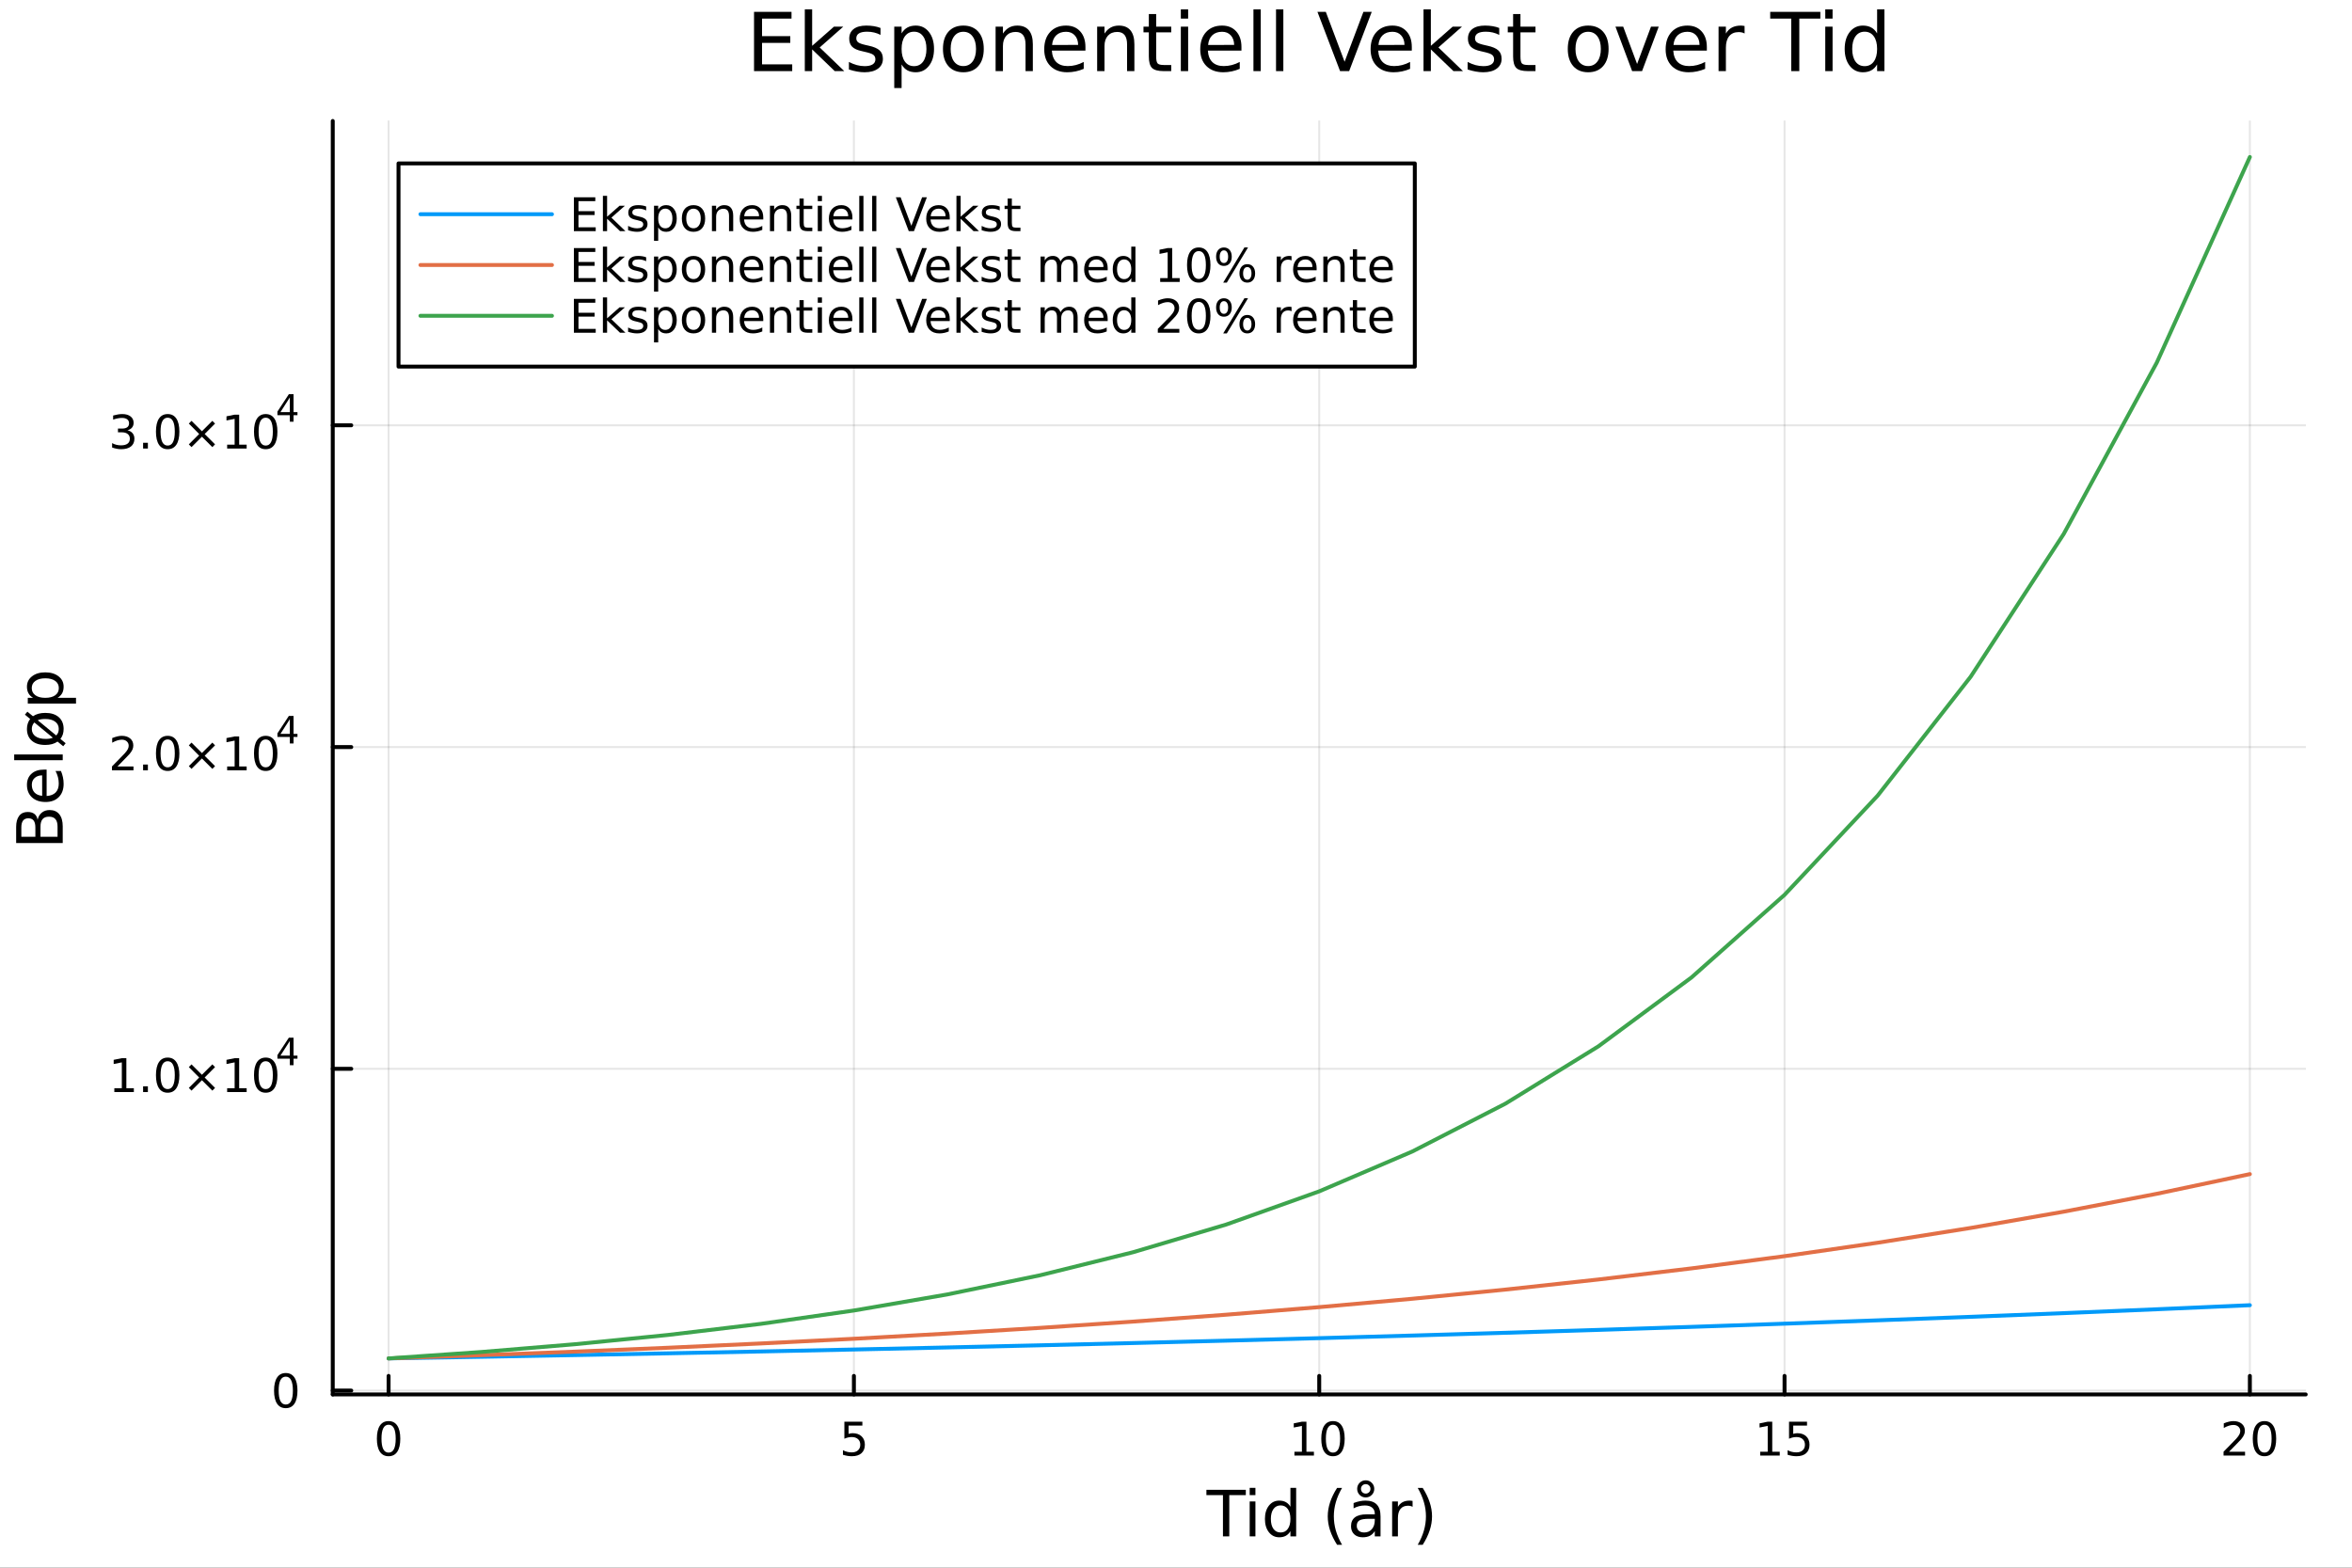<?xml version="1.0" encoding="utf-8"?>
<svg xmlns="http://www.w3.org/2000/svg" xmlns:xlink="http://www.w3.org/1999/xlink" width="600" height="400" viewBox="0 0 2400 1600">
<rect x="0" y="0" width="2400" height="1600" fill="#333333" stroke="none"/>
<defs>
  <clipPath id="clip560">
    <rect x="0" y="0" width="2400" height="1600"/>
  </clipPath>
</defs>
<path clip-path="url(#clip560)" d="M0 1600 L2400 1600 L2400 0 L0 0  Z" fill="#ffffff" fill-rule="evenodd" fill-opacity="1"/>
<defs>
  <clipPath id="clip561">
    <rect x="480" y="0" width="1681" height="1600"/>
  </clipPath>
</defs>
<path clip-path="url(#clip560)" d="M339.542 1423.18 L2352.76 1423.18 L2352.76 123.472 L339.542 123.472  Z" fill="#ffffff" fill-rule="evenodd" fill-opacity="1"/>
<defs>
  <clipPath id="clip562">
    <rect x="339" y="123" width="2014" height="1301"/>
  </clipPath>
</defs>
<polyline clip-path="url(#clip562)" style="stroke:#000000; stroke-linecap:round; stroke-linejoin:round; stroke-width:2; stroke-opacity:0.1; fill:none" points="396.519,1423.18 396.519,123.472 "/>
<polyline clip-path="url(#clip562)" style="stroke:#000000; stroke-linecap:round; stroke-linejoin:round; stroke-width:2; stroke-opacity:0.1; fill:none" points="871.334,1423.18 871.334,123.472 "/>
<polyline clip-path="url(#clip562)" style="stroke:#000000; stroke-linecap:round; stroke-linejoin:round; stroke-width:2; stroke-opacity:0.1; fill:none" points="1346.15,1423.18 1346.15,123.472 "/>
<polyline clip-path="url(#clip562)" style="stroke:#000000; stroke-linecap:round; stroke-linejoin:round; stroke-width:2; stroke-opacity:0.1; fill:none" points="1820.96,1423.18 1820.96,123.472 "/>
<polyline clip-path="url(#clip562)" style="stroke:#000000; stroke-linecap:round; stroke-linejoin:round; stroke-width:2; stroke-opacity:0.1; fill:none" points="2295.78,1423.18 2295.78,123.472 "/>
<polyline clip-path="url(#clip562)" style="stroke:#000000; stroke-linecap:round; stroke-linejoin:round; stroke-width:2; stroke-opacity:0.1; fill:none" points="339.542,1419.23 2352.76,1419.23 "/>
<polyline clip-path="url(#clip562)" style="stroke:#000000; stroke-linecap:round; stroke-linejoin:round; stroke-width:2; stroke-opacity:0.1; fill:none" points="339.542,1090.84 2352.76,1090.84 "/>
<polyline clip-path="url(#clip562)" style="stroke:#000000; stroke-linecap:round; stroke-linejoin:round; stroke-width:2; stroke-opacity:0.1; fill:none" points="339.542,762.45 2352.76,762.45 "/>
<polyline clip-path="url(#clip562)" style="stroke:#000000; stroke-linecap:round; stroke-linejoin:round; stroke-width:2; stroke-opacity:0.1; fill:none" points="339.542,434.057 2352.76,434.057 "/>
<polyline clip-path="url(#clip560)" style="stroke:#000000; stroke-linecap:round; stroke-linejoin:round; stroke-width:4; stroke-opacity:1; fill:none" points="339.542,1423.18 2352.76,1423.18 "/>
<polyline clip-path="url(#clip560)" style="stroke:#000000; stroke-linecap:round; stroke-linejoin:round; stroke-width:4; stroke-opacity:1; fill:none" points="396.519,1423.18 396.519,1404.28 "/>
<polyline clip-path="url(#clip560)" style="stroke:#000000; stroke-linecap:round; stroke-linejoin:round; stroke-width:4; stroke-opacity:1; fill:none" points="871.334,1423.18 871.334,1404.28 "/>
<polyline clip-path="url(#clip560)" style="stroke:#000000; stroke-linecap:round; stroke-linejoin:round; stroke-width:4; stroke-opacity:1; fill:none" points="1346.15,1423.18 1346.15,1404.28 "/>
<polyline clip-path="url(#clip560)" style="stroke:#000000; stroke-linecap:round; stroke-linejoin:round; stroke-width:4; stroke-opacity:1; fill:none" points="1820.96,1423.18 1820.96,1404.28 "/>
<polyline clip-path="url(#clip560)" style="stroke:#000000; stroke-linecap:round; stroke-linejoin:round; stroke-width:4; stroke-opacity:1; fill:none" points="2295.78,1423.18 2295.78,1404.28 "/>
<path clip-path="url(#clip560)" d="M396.519 1454.1 Q392.908 1454.1 391.08 1457.66 Q389.274 1461.2 389.274 1468.33 Q389.274 1475.44 391.08 1479.01 Q392.908 1482.55 396.519 1482.55 Q400.154 1482.55 401.959 1479.01 Q403.788 1475.44 403.788 1468.33 Q403.788 1461.2 401.959 1457.66 Q400.154 1454.1 396.519 1454.1 M396.519 1450.39 Q402.329 1450.39 405.385 1455 Q408.464 1459.58 408.464 1468.33 Q408.464 1477.06 405.385 1481.67 Q402.329 1486.25 396.519 1486.25 Q390.709 1486.25 387.63 1481.67 Q384.575 1477.06 384.575 1468.33 Q384.575 1459.58 387.63 1455 Q390.709 1450.39 396.519 1450.39 Z" fill="#000000" fill-rule="nonzero" fill-opacity="1" /><path clip-path="url(#clip560)" d="M861.612 1451.02 L879.968 1451.02 L879.968 1454.96 L865.894 1454.96 L865.894 1463.43 Q866.913 1463.08 867.931 1462.92 Q868.95 1462.73 869.968 1462.73 Q875.755 1462.73 879.135 1465.9 Q882.515 1469.08 882.515 1474.49 Q882.515 1480.07 879.042 1483.17 Q875.57 1486.25 869.251 1486.25 Q867.075 1486.25 864.806 1485.88 Q862.561 1485.51 860.154 1484.77 L860.154 1480.07 Q862.237 1481.2 864.459 1481.76 Q866.681 1482.32 869.158 1482.32 Q873.163 1482.32 875.501 1480.21 Q877.839 1478.1 877.839 1474.49 Q877.839 1470.88 875.501 1468.77 Q873.163 1466.67 869.158 1466.67 Q867.283 1466.67 865.408 1467.08 Q863.556 1467.5 861.612 1468.38 L861.612 1451.02 Z" fill="#000000" fill-rule="nonzero" fill-opacity="1" /><path clip-path="url(#clip560)" d="M1320.84 1481.64 L1328.48 1481.64 L1328.48 1455.28 L1320.17 1456.95 L1320.17 1452.69 L1328.43 1451.02 L1333.1 1451.02 L1333.1 1481.64 L1340.74 1481.64 L1340.74 1485.58 L1320.84 1485.58 L1320.84 1481.64 Z" fill="#000000" fill-rule="nonzero" fill-opacity="1" /><path clip-path="url(#clip560)" d="M1360.19 1454.1 Q1356.58 1454.1 1354.75 1457.66 Q1352.94 1461.2 1352.94 1468.33 Q1352.94 1475.44 1354.75 1479.01 Q1356.58 1482.55 1360.19 1482.55 Q1363.82 1482.55 1365.63 1479.01 Q1367.46 1475.44 1367.46 1468.33 Q1367.46 1461.2 1365.63 1457.66 Q1363.82 1454.1 1360.19 1454.1 M1360.19 1450.39 Q1366 1450.39 1369.05 1455 Q1372.13 1459.58 1372.13 1468.33 Q1372.13 1477.06 1369.05 1481.67 Q1366 1486.25 1360.19 1486.25 Q1354.38 1486.25 1351.3 1481.67 Q1348.24 1477.06 1348.24 1468.33 Q1348.24 1459.58 1351.3 1455 Q1354.38 1450.39 1360.19 1450.39 Z" fill="#000000" fill-rule="nonzero" fill-opacity="1" /><path clip-path="url(#clip560)" d="M1796.15 1481.64 L1803.79 1481.64 L1803.79 1455.28 L1795.48 1456.95 L1795.48 1452.69 L1803.74 1451.02 L1808.42 1451.02 L1808.42 1481.64 L1816.06 1481.64 L1816.06 1485.58 L1796.15 1485.58 L1796.15 1481.64 Z" fill="#000000" fill-rule="nonzero" fill-opacity="1" /><path clip-path="url(#clip560)" d="M1825.55 1451.02 L1843.9 1451.02 L1843.9 1454.96 L1829.83 1454.96 L1829.83 1463.43 Q1830.85 1463.08 1831.87 1462.92 Q1832.88 1462.73 1833.9 1462.73 Q1839.69 1462.73 1843.07 1465.9 Q1846.45 1469.08 1846.45 1474.49 Q1846.45 1480.07 1842.98 1483.17 Q1839.51 1486.25 1833.19 1486.25 Q1831.01 1486.25 1828.74 1485.88 Q1826.5 1485.51 1824.09 1484.77 L1824.09 1480.07 Q1826.17 1481.2 1828.39 1481.76 Q1830.62 1482.32 1833.09 1482.32 Q1837.1 1482.32 1839.44 1480.21 Q1841.77 1478.1 1841.77 1474.49 Q1841.77 1470.88 1839.44 1468.77 Q1837.1 1466.67 1833.09 1466.67 Q1831.22 1466.67 1829.34 1467.08 Q1827.49 1467.5 1825.55 1468.38 L1825.55 1451.02 Z" fill="#000000" fill-rule="nonzero" fill-opacity="1" /><path clip-path="url(#clip560)" d="M2274.55 1481.64 L2290.87 1481.64 L2290.87 1485.58 L2268.93 1485.58 L2268.93 1481.64 Q2271.59 1478.89 2276.17 1474.26 Q2280.78 1469.61 2281.96 1468.27 Q2284.2 1465.74 2285.08 1464.01 Q2285.99 1462.25 2285.99 1460.56 Q2285.99 1457.8 2284.04 1456.07 Q2282.12 1454.33 2279.02 1454.33 Q2276.82 1454.33 2274.37 1455.09 Q2271.94 1455.86 2269.16 1457.41 L2269.16 1452.69 Q2271.98 1451.55 2274.44 1450.97 Q2276.89 1450.39 2278.93 1450.39 Q2284.3 1450.39 2287.49 1453.08 Q2290.69 1455.77 2290.69 1460.26 Q2290.69 1462.39 2289.88 1464.31 Q2289.09 1466.2 2286.98 1468.8 Q2286.4 1469.47 2283.3 1472.69 Q2280.2 1475.88 2274.55 1481.64 Z" fill="#000000" fill-rule="nonzero" fill-opacity="1" /><path clip-path="url(#clip560)" d="M2310.69 1454.1 Q2307.07 1454.1 2305.25 1457.66 Q2303.44 1461.2 2303.44 1468.33 Q2303.44 1475.44 2305.25 1479.01 Q2307.07 1482.55 2310.69 1482.55 Q2314.32 1482.55 2316.13 1479.01 Q2317.95 1475.44 2317.95 1468.33 Q2317.95 1461.2 2316.13 1457.66 Q2314.32 1454.1 2310.69 1454.1 M2310.69 1450.39 Q2316.5 1450.39 2319.55 1455 Q2322.63 1459.58 2322.63 1468.33 Q2322.63 1477.06 2319.55 1481.67 Q2316.5 1486.25 2310.69 1486.25 Q2304.88 1486.25 2301.8 1481.67 Q2298.74 1477.06 2298.74 1468.33 Q2298.74 1459.58 2301.8 1455 Q2304.88 1450.39 2310.69 1450.39 Z" fill="#000000" fill-rule="nonzero" fill-opacity="1" /><path clip-path="url(#clip560)" d="M1231.04 1520.52 L1271.24 1520.52 L1271.24 1525.93 L1254.37 1525.93 L1254.37 1568.04 L1247.91 1568.04 L1247.91 1525.93 L1231.04 1525.93 L1231.04 1520.52 Z" fill="#000000" fill-rule="nonzero" fill-opacity="1" /><path clip-path="url(#clip560)" d="M1275.19 1532.4 L1281.04 1532.4 L1281.04 1568.04 L1275.19 1568.04 L1275.19 1532.4 M1275.19 1518.52 L1281.04 1518.52 L1281.04 1525.93 L1275.19 1525.93 L1275.19 1518.52 Z" fill="#000000" fill-rule="nonzero" fill-opacity="1" /><path clip-path="url(#clip560)" d="M1316.76 1537.81 L1316.76 1518.52 L1322.61 1518.52 L1322.61 1568.04 L1316.76 1568.04 L1316.76 1562.7 Q1314.91 1565.88 1312.08 1567.44 Q1309.28 1568.97 1305.33 1568.97 Q1298.87 1568.97 1294.79 1563.81 Q1290.75 1558.65 1290.75 1550.25 Q1290.75 1541.85 1294.79 1536.69 Q1298.87 1531.54 1305.33 1531.54 Q1309.28 1531.54 1312.08 1533.1 Q1314.91 1534.62 1316.76 1537.81 M1296.8 1550.25 Q1296.8 1556.71 1299.44 1560.4 Q1302.11 1564.07 1306.76 1564.07 Q1311.41 1564.07 1314.08 1560.4 Q1316.76 1556.71 1316.76 1550.25 Q1316.76 1543.79 1314.08 1540.13 Q1311.41 1536.44 1306.76 1536.44 Q1302.11 1536.44 1299.44 1540.13 Q1296.8 1543.79 1296.8 1550.25 Z" fill="#000000" fill-rule="nonzero" fill-opacity="1" /><path clip-path="url(#clip560)" d="M1369.46 1518.58 Q1365.2 1525.9 1363.13 1533.06 Q1361.06 1540.23 1361.06 1547.58 Q1361.06 1554.93 1363.13 1562.16 Q1365.23 1569.35 1369.46 1576.64 L1364.37 1576.64 Q1359.6 1569.16 1357.21 1561.93 Q1354.85 1554.71 1354.85 1547.58 Q1354.85 1540.48 1357.21 1533.29 Q1359.56 1526.09 1364.37 1518.58 L1369.46 1518.58 Z" fill="#000000" fill-rule="nonzero" fill-opacity="1" /><path clip-path="url(#clip560)" d="M1397.03 1550.12 Q1389.93 1550.12 1387.19 1551.75 Q1384.45 1553.37 1384.45 1557.29 Q1384.45 1560.4 1386.49 1562.25 Q1388.56 1564.07 1392.09 1564.07 Q1396.96 1564.07 1399.89 1560.63 Q1402.85 1557.16 1402.85 1551.43 L1402.85 1550.12 L1397.03 1550.12 M1408.71 1547.71 L1408.71 1568.04 L1402.85 1568.04 L1402.85 1562.63 Q1400.85 1565.88 1397.85 1567.44 Q1394.86 1568.97 1390.53 1568.97 Q1385.06 1568.97 1381.81 1565.91 Q1378.6 1562.82 1378.6 1557.67 Q1378.6 1551.65 1382.61 1548.6 Q1386.65 1545.54 1394.64 1545.54 L1402.85 1545.54 L1402.85 1544.97 Q1402.85 1540.93 1400.18 1538.73 Q1397.54 1536.5 1392.73 1536.5 Q1389.67 1536.5 1386.78 1537.23 Q1383.88 1537.97 1381.21 1539.43 L1381.21 1534.02 Q1384.42 1532.78 1387.45 1532.17 Q1390.47 1531.54 1393.33 1531.54 Q1401.07 1531.54 1404.89 1535.55 Q1408.71 1539.56 1408.71 1547.71 M1398.43 1519.54 Q1398.43 1517.53 1397.03 1516.13 Q1395.63 1514.73 1393.59 1514.73 Q1391.52 1514.73 1390.12 1516.13 Q1388.75 1517.5 1388.75 1519.54 Q1388.75 1521.61 1390.12 1523.01 Q1391.52 1524.38 1393.59 1524.38 Q1395.63 1524.38 1397.03 1522.97 Q1398.43 1521.57 1398.43 1519.54 M1402.31 1519.54 Q1402.31 1523.2 1399.76 1525.74 Q1397.25 1528.29 1393.59 1528.29 Q1389.93 1528.29 1387.38 1525.74 Q1384.87 1523.2 1384.87 1519.54 Q1384.87 1515.88 1387.38 1513.36 Q1389.93 1510.82 1393.59 1510.82 Q1397.25 1510.82 1399.76 1513.36 Q1402.31 1515.88 1402.31 1519.54 Z" fill="#000000" fill-rule="nonzero" fill-opacity="1" /><path clip-path="url(#clip560)" d="M1441.43 1537.87 Q1440.44 1537.3 1439.26 1537.04 Q1438.12 1536.76 1436.72 1536.76 Q1431.75 1536.76 1429.08 1540 Q1426.44 1543.22 1426.44 1549.27 L1426.44 1568.04 L1420.55 1568.04 L1420.55 1532.4 L1426.44 1532.4 L1426.44 1537.93 Q1428.28 1534.69 1431.24 1533.13 Q1434.2 1531.54 1438.44 1531.54 Q1439.04 1531.54 1439.77 1531.63 Q1440.5 1531.7 1441.4 1531.85 L1441.43 1537.87 Z" fill="#000000" fill-rule="nonzero" fill-opacity="1" /><path clip-path="url(#clip560)" d="M1446.65 1518.58 L1451.74 1518.58 Q1456.51 1526.09 1458.87 1533.29 Q1461.26 1540.48 1461.26 1547.58 Q1461.26 1554.71 1458.87 1561.93 Q1456.51 1569.16 1451.74 1576.64 L1446.65 1576.64 Q1450.88 1569.35 1452.95 1562.16 Q1455.05 1554.93 1455.05 1547.58 Q1455.05 1540.23 1452.95 1533.06 Q1450.88 1525.9 1446.65 1518.58 Z" fill="#000000" fill-rule="nonzero" fill-opacity="1" /><polyline clip-path="url(#clip560)" style="stroke:#000000; stroke-linecap:round; stroke-linejoin:round; stroke-width:4; stroke-opacity:1; fill:none" points="339.542,1423.18 339.542,123.472 "/>
<polyline clip-path="url(#clip560)" style="stroke:#000000; stroke-linecap:round; stroke-linejoin:round; stroke-width:4; stroke-opacity:1; fill:none" points="339.542,1419.23 358.439,1419.23 "/>
<polyline clip-path="url(#clip560)" style="stroke:#000000; stroke-linecap:round; stroke-linejoin:round; stroke-width:4; stroke-opacity:1; fill:none" points="339.542,1090.84 358.439,1090.84 "/>
<polyline clip-path="url(#clip560)" style="stroke:#000000; stroke-linecap:round; stroke-linejoin:round; stroke-width:4; stroke-opacity:1; fill:none" points="339.542,762.45 358.439,762.45 "/>
<polyline clip-path="url(#clip560)" style="stroke:#000000; stroke-linecap:round; stroke-linejoin:round; stroke-width:4; stroke-opacity:1; fill:none" points="339.542,434.057 358.439,434.057 "/>
<path clip-path="url(#clip560)" d="M291.597 1405.03 Q287.986 1405.03 286.157 1408.6 Q284.352 1412.14 284.352 1419.27 Q284.352 1426.38 286.157 1429.94 Q287.986 1433.48 291.597 1433.48 Q295.231 1433.48 297.037 1429.94 Q298.866 1426.38 298.866 1419.27 Q298.866 1412.14 297.037 1408.6 Q295.231 1405.03 291.597 1405.03 M291.597 1401.33 Q297.407 1401.33 300.463 1405.94 Q303.542 1410.52 303.542 1419.27 Q303.542 1428 300.463 1432.6 Q297.407 1437.19 291.597 1437.19 Q285.787 1437.19 282.708 1432.6 Q279.653 1428 279.653 1419.27 Q279.653 1410.52 282.708 1405.94 Q285.787 1401.33 291.597 1401.33 Z" fill="#000000" fill-rule="nonzero" fill-opacity="1" /><path clip-path="url(#clip560)" d="M116.668 1110.63 L124.306 1110.63 L124.306 1084.27 L115.996 1085.94 L115.996 1081.68 L124.26 1080.01 L128.936 1080.01 L128.936 1110.63 L136.575 1110.63 L136.575 1114.57 L116.668 1114.57 L116.668 1110.63 Z" fill="#000000" fill-rule="nonzero" fill-opacity="1" /><path clip-path="url(#clip560)" d="M146.019 1108.69 L150.903 1108.69 L150.903 1114.57 L146.019 1114.57 L146.019 1108.69 Z" fill="#000000" fill-rule="nonzero" fill-opacity="1" /><path clip-path="url(#clip560)" d="M171.089 1083.09 Q167.477 1083.09 165.649 1086.65 Q163.843 1090.2 163.843 1097.32 Q163.843 1104.43 165.649 1108 Q167.477 1111.54 171.089 1111.54 Q174.723 1111.54 176.528 1108 Q178.357 1104.43 178.357 1097.32 Q178.357 1090.2 176.528 1086.65 Q174.723 1083.09 171.089 1083.09 M171.089 1079.38 Q176.899 1079.38 179.954 1083.99 Q183.033 1088.57 183.033 1097.32 Q183.033 1106.05 179.954 1110.66 Q176.899 1115.24 171.089 1115.24 Q165.278 1115.24 162.2 1110.66 Q159.144 1106.05 159.144 1097.32 Q159.144 1088.57 162.2 1083.99 Q165.278 1079.38 171.089 1079.38 Z" fill="#000000" fill-rule="nonzero" fill-opacity="1" /><path clip-path="url(#clip560)" d="M219.422 1089.11 L208.843 1099.73 L219.422 1110.31 L216.667 1113.11 L206.042 1102.49 L195.417 1113.11 L192.686 1110.31 L203.241 1099.73 L192.686 1089.11 L195.417 1086.31 L206.042 1096.93 L216.667 1086.31 L219.422 1089.11 Z" fill="#000000" fill-rule="nonzero" fill-opacity="1" /><path clip-path="url(#clip560)" d="M231.783 1110.63 L239.422 1110.63 L239.422 1084.27 L231.111 1085.94 L231.111 1081.68 L239.375 1080.01 L244.051 1080.01 L244.051 1110.63 L251.69 1110.63 L251.69 1114.57 L231.783 1114.57 L231.783 1110.63 Z" fill="#000000" fill-rule="nonzero" fill-opacity="1" /><path clip-path="url(#clip560)" d="M271.134 1083.09 Q267.523 1083.09 265.695 1086.65 Q263.889 1090.2 263.889 1097.32 Q263.889 1104.43 265.695 1108 Q267.523 1111.54 271.134 1111.54 Q274.769 1111.54 276.574 1108 Q278.403 1104.43 278.403 1097.32 Q278.403 1090.2 276.574 1086.65 Q274.769 1083.09 271.134 1083.09 M271.134 1079.38 Q276.944 1079.38 280 1083.99 Q283.079 1088.57 283.079 1097.32 Q283.079 1106.05 280 1110.66 Q276.944 1115.24 271.134 1115.24 Q265.324 1115.24 262.245 1110.66 Q259.19 1106.05 259.19 1097.32 Q259.19 1088.57 262.245 1083.99 Q265.324 1079.38 271.134 1079.38 Z" fill="#000000" fill-rule="nonzero" fill-opacity="1" /><path clip-path="url(#clip560)" d="M295.755 1062.39 L286.163 1077.38 L295.755 1077.38 L295.755 1062.39 M294.758 1059.08 L299.535 1059.08 L299.535 1077.38 L303.542 1077.38 L303.542 1080.54 L299.535 1080.54 L299.535 1087.16 L295.755 1087.16 L295.755 1080.54 L283.079 1080.54 L283.079 1076.87 L294.758 1059.08 Z" fill="#000000" fill-rule="nonzero" fill-opacity="1" /><path clip-path="url(#clip560)" d="M119.885 782.242 L136.204 782.242 L136.204 786.177 L114.26 786.177 L114.26 782.242 Q116.922 779.487 121.505 774.858 Q126.112 770.205 127.292 768.862 Q129.538 766.339 130.417 764.603 Q131.32 762.844 131.32 761.154 Q131.32 758.4 129.376 756.663 Q127.455 754.927 124.353 754.927 Q122.154 754.927 119.7 755.691 Q117.269 756.455 114.492 758.006 L114.492 753.284 Q117.316 752.15 119.769 751.571 Q122.223 750.992 124.26 750.992 Q129.63 750.992 132.825 753.677 Q136.019 756.363 136.019 760.853 Q136.019 762.983 135.209 764.904 Q134.422 766.802 132.316 769.395 Q131.737 770.066 128.635 773.284 Q125.533 776.478 119.885 782.242 Z" fill="#000000" fill-rule="nonzero" fill-opacity="1" /><path clip-path="url(#clip560)" d="M146.019 780.298 L150.903 780.298 L150.903 786.177 L146.019 786.177 L146.019 780.298 Z" fill="#000000" fill-rule="nonzero" fill-opacity="1" /><path clip-path="url(#clip560)" d="M171.089 754.696 Q167.477 754.696 165.649 758.261 Q163.843 761.802 163.843 768.932 Q163.843 776.038 165.649 779.603 Q167.477 783.145 171.089 783.145 Q174.723 783.145 176.528 779.603 Q178.357 776.038 178.357 768.932 Q178.357 761.802 176.528 758.261 Q174.723 754.696 171.089 754.696 M171.089 750.992 Q176.899 750.992 179.954 755.599 Q183.033 760.182 183.033 768.932 Q183.033 777.659 179.954 782.265 Q176.899 786.849 171.089 786.849 Q165.278 786.849 162.2 782.265 Q159.144 777.659 159.144 768.932 Q159.144 760.182 162.2 755.599 Q165.278 750.992 171.089 750.992 Z" fill="#000000" fill-rule="nonzero" fill-opacity="1" /><path clip-path="url(#clip560)" d="M219.422 760.714 L208.843 771.339 L219.422 781.918 L216.667 784.719 L206.042 774.094 L195.417 784.719 L192.686 781.918 L203.241 771.339 L192.686 760.714 L195.417 757.913 L206.042 768.538 L216.667 757.913 L219.422 760.714 Z" fill="#000000" fill-rule="nonzero" fill-opacity="1" /><path clip-path="url(#clip560)" d="M231.783 782.242 L239.422 782.242 L239.422 755.876 L231.111 757.543 L231.111 753.284 L239.375 751.617 L244.051 751.617 L244.051 782.242 L251.69 782.242 L251.69 786.177 L231.783 786.177 L231.783 782.242 Z" fill="#000000" fill-rule="nonzero" fill-opacity="1" /><path clip-path="url(#clip560)" d="M271.134 754.696 Q267.523 754.696 265.695 758.261 Q263.889 761.802 263.889 768.932 Q263.889 776.038 265.695 779.603 Q267.523 783.145 271.134 783.145 Q274.769 783.145 276.574 779.603 Q278.403 776.038 278.403 768.932 Q278.403 761.802 276.574 758.261 Q274.769 754.696 271.134 754.696 M271.134 750.992 Q276.944 750.992 280 755.599 Q283.079 760.182 283.079 768.932 Q283.079 777.659 280 782.265 Q276.944 786.849 271.134 786.849 Q265.324 786.849 262.245 782.265 Q259.19 777.659 259.19 768.932 Q259.19 760.182 262.245 755.599 Q265.324 750.992 271.134 750.992 Z" fill="#000000" fill-rule="nonzero" fill-opacity="1" /><path clip-path="url(#clip560)" d="M295.755 733.997 L286.163 748.987 L295.755 748.987 L295.755 733.997 M294.758 730.687 L299.535 730.687 L299.535 748.987 L303.542 748.987 L303.542 752.146 L299.535 752.146 L299.535 758.767 L295.755 758.767 L295.755 752.146 L283.079 752.146 L283.079 748.479 L294.758 730.687 Z" fill="#000000" fill-rule="nonzero" fill-opacity="1" /><path clip-path="url(#clip560)" d="M130.024 439.15 Q133.38 439.868 135.255 442.136 Q137.154 444.405 137.154 447.738 Q137.154 452.854 133.635 455.655 Q130.117 458.456 123.635 458.456 Q121.459 458.456 119.144 458.016 Q116.853 457.599 114.399 456.743 L114.399 452.229 Q116.343 453.363 118.658 453.942 Q120.973 454.521 123.496 454.521 Q127.894 454.521 130.186 452.785 Q132.501 451.048 132.501 447.738 Q132.501 444.683 130.348 442.97 Q128.218 441.234 124.399 441.234 L120.371 441.234 L120.371 437.391 L124.584 437.391 Q128.033 437.391 129.862 436.025 Q131.691 434.637 131.691 432.044 Q131.691 429.382 129.792 427.97 Q127.917 426.535 124.399 426.535 Q122.478 426.535 120.279 426.951 Q118.08 427.368 115.441 428.248 L115.441 424.081 Q118.103 423.34 120.418 422.97 Q122.755 422.6 124.816 422.6 Q130.14 422.6 133.242 425.03 Q136.343 427.438 136.343 431.558 Q136.343 434.428 134.7 436.419 Q133.056 438.387 130.024 439.15 Z" fill="#000000" fill-rule="nonzero" fill-opacity="1" /><path clip-path="url(#clip560)" d="M146.019 451.905 L150.903 451.905 L150.903 457.785 L146.019 457.785 L146.019 451.905 Z" fill="#000000" fill-rule="nonzero" fill-opacity="1" /><path clip-path="url(#clip560)" d="M171.089 426.303 Q167.477 426.303 165.649 429.868 Q163.843 433.41 163.843 440.539 Q163.843 447.646 165.649 451.211 Q167.477 454.752 171.089 454.752 Q174.723 454.752 176.528 451.211 Q178.357 447.646 178.357 440.539 Q178.357 433.41 176.528 429.868 Q174.723 426.303 171.089 426.303 M171.089 422.6 Q176.899 422.6 179.954 427.206 Q183.033 431.789 183.033 440.539 Q183.033 449.266 179.954 453.873 Q176.899 458.456 171.089 458.456 Q165.278 458.456 162.2 453.873 Q159.144 449.266 159.144 440.539 Q159.144 431.789 162.2 427.206 Q165.278 422.6 171.089 422.6 Z" fill="#000000" fill-rule="nonzero" fill-opacity="1" /><path clip-path="url(#clip560)" d="M219.422 432.322 L208.843 442.947 L219.422 453.525 L216.667 456.326 L206.042 445.701 L195.417 456.326 L192.686 453.525 L203.241 442.947 L192.686 432.322 L195.417 429.521 L206.042 440.146 L216.667 429.521 L219.422 432.322 Z" fill="#000000" fill-rule="nonzero" fill-opacity="1" /><path clip-path="url(#clip560)" d="M231.783 453.849 L239.422 453.849 L239.422 427.484 L231.111 429.15 L231.111 424.891 L239.375 423.225 L244.051 423.225 L244.051 453.849 L251.69 453.849 L251.69 457.785 L231.783 457.785 L231.783 453.849 Z" fill="#000000" fill-rule="nonzero" fill-opacity="1" /><path clip-path="url(#clip560)" d="M271.134 426.303 Q267.523 426.303 265.695 429.868 Q263.889 433.41 263.889 440.539 Q263.889 447.646 265.695 451.211 Q267.523 454.752 271.134 454.752 Q274.769 454.752 276.574 451.211 Q278.403 447.646 278.403 440.539 Q278.403 433.41 276.574 429.868 Q274.769 426.303 271.134 426.303 M271.134 422.6 Q276.944 422.6 280 427.206 Q283.079 431.789 283.079 440.539 Q283.079 449.266 280 453.873 Q276.944 458.456 271.134 458.456 Q265.324 458.456 262.245 453.873 Q259.19 449.266 259.19 440.539 Q259.19 431.789 262.245 427.206 Q265.324 422.6 271.134 422.6 Z" fill="#000000" fill-rule="nonzero" fill-opacity="1" /><path clip-path="url(#clip560)" d="M295.755 405.604 L286.163 420.594 L295.755 420.594 L295.755 405.604 M294.758 402.294 L299.535 402.294 L299.535 420.594 L303.542 420.594 L303.542 423.754 L299.535 423.754 L299.535 430.374 L295.755 430.374 L295.755 423.754 L283.079 423.754 L283.079 420.086 L294.758 402.294 Z" fill="#000000" fill-rule="nonzero" fill-opacity="1" /><path clip-path="url(#clip560)" d="M41.31 854.011 L58.721 854.011 L58.721 843.699 Q58.721 838.511 56.588 836.028 Q54.424 833.514 50 833.514 Q45.544 833.514 43.443 836.028 Q41.31 838.511 41.31 843.699 L41.31 854.011 M21.768 854.011 L36.09 854.011 L36.09 844.495 Q36.09 839.784 34.34 837.492 Q32.558 835.169 28.929 835.169 Q25.332 835.169 23.55 837.492 Q21.768 839.784 21.768 844.495 L21.768 854.011 M16.484 860.441 L16.484 844.017 Q16.484 836.665 19.54 832.686 Q22.595 828.708 28.229 828.708 Q32.589 828.708 35.167 830.745 Q37.746 832.782 38.382 836.728 Q39.401 831.986 42.647 829.376 Q45.862 826.734 50.7 826.734 Q57.066 826.734 60.535 831.063 Q64.004 835.392 64.004 843.381 L64.004 860.441 L16.484 860.441 Z" fill="#000000" fill-rule="nonzero" fill-opacity="1" /><path clip-path="url(#clip560)" d="M44.716 785.484 L47.581 785.484 L47.581 812.411 Q53.628 812.029 56.811 808.783 Q59.962 805.505 59.962 799.68 Q59.962 796.306 59.134 793.155 Q58.307 789.972 56.652 786.853 L62.19 786.853 Q63.527 790.004 64.227 793.314 Q64.927 796.624 64.927 800.03 Q64.927 808.56 59.962 813.557 Q54.997 818.523 46.53 818.523 Q37.777 818.523 32.653 813.812 Q27.497 809.069 27.497 801.049 Q27.497 793.855 32.144 789.686 Q36.759 785.484 44.716 785.484 M42.997 791.341 Q38.191 791.405 35.327 794.046 Q32.462 796.656 32.462 800.985 Q32.462 805.887 35.231 808.847 Q38 811.775 43.029 812.22 L42.997 791.341 Z" fill="#000000" fill-rule="nonzero" fill-opacity="1" /><path clip-path="url(#clip560)" d="M14.479 775.872 L14.479 770.016 L64.004 770.016 L64.004 775.872 L14.479 775.872 Z" fill="#000000" fill-rule="nonzero" fill-opacity="1" /><path clip-path="url(#clip560)" d="M38.51 735.1 L57.352 750.6 Q58.689 749.295 59.325 747.672 Q59.962 746.017 59.962 743.948 Q59.962 739.269 56.27 736.532 Q52.578 733.795 46.212 733.795 Q43.698 733.795 41.852 734.113 Q39.974 734.432 38.51 735.1 M35.072 737.36 Q33.767 738.697 33.13 740.352 Q32.462 741.975 32.462 743.948 Q32.462 748.754 36.218 751.46 Q39.942 754.133 46.658 754.133 Q48.949 754.133 50.7 753.847 Q52.45 753.529 53.914 752.892 L35.072 737.36 M58.721 756.871 Q56.27 758.589 53.151 759.449 Q50 760.308 46.212 760.308 Q37.427 760.308 32.462 755.979 Q27.497 751.619 27.497 743.948 Q27.497 740.988 28.324 738.474 Q29.12 735.927 30.775 733.795 L25.428 729.371 L27.942 726.347 L33.64 730.994 Q36.09 729.307 39.242 728.448 Q42.393 727.588 46.212 727.588 Q54.965 727.588 59.962 731.949 Q64.927 736.309 64.927 743.948 Q64.927 747.004 64.1 749.582 Q63.272 752.128 61.649 754.133 L66.996 758.558 L64.513 761.613 L58.721 756.871 Z" fill="#000000" fill-rule="nonzero" fill-opacity="1" /><path clip-path="url(#clip560)" d="M58.657 712.215 L77.563 712.215 L77.563 718.103 L28.356 718.103 L28.356 712.215 L33.767 712.215 Q30.584 710.369 29.056 707.568 Q27.497 704.735 27.497 700.821 Q27.497 694.328 32.653 690.285 Q37.809 686.211 46.212 686.211 Q54.615 686.211 59.771 690.285 Q64.927 694.328 64.927 700.821 Q64.927 704.735 63.399 707.568 Q61.84 710.369 58.657 712.215 M46.212 692.291 Q39.751 692.291 36.09 694.964 Q32.398 697.606 32.398 702.253 Q32.398 706.9 36.09 709.573 Q39.751 712.215 46.212 712.215 Q52.673 712.215 56.365 709.573 Q60.026 706.9 60.026 702.253 Q60.026 697.606 56.365 694.964 Q52.673 692.291 46.212 692.291 Z" fill="#000000" fill-rule="nonzero" fill-opacity="1" /><path clip-path="url(#clip560)" d="M769.421 12.096 L807.662 12.096 L807.662 18.983 L777.604 18.983 L777.604 36.888 L806.406 36.888 L806.406 43.774 L777.604 43.774 L777.604 65.689 L808.391 65.689 L808.391 72.576 L769.421 72.576 L769.421 12.096 Z" fill="#000000" fill-rule="nonzero" fill-opacity="1" /><path clip-path="url(#clip560)" d="M821.233 9.544 L828.727 9.544 L828.727 46.772 L850.966 27.206 L860.486 27.206 L836.423 48.433 L861.499 72.576 L851.776 72.576 L828.727 50.418 L828.727 72.576 L821.233 72.576 L821.233 9.544 Z" fill="#000000" fill-rule="nonzero" fill-opacity="1" /><path clip-path="url(#clip560)" d="M898.483 28.543 L898.483 35.591 Q895.324 33.971 891.921 33.161 Q888.518 32.35 884.872 32.35 Q879.323 32.35 876.527 34.052 Q873.773 35.753 873.773 39.156 Q873.773 41.749 875.758 43.248 Q877.743 44.706 883.738 46.043 L886.29 46.61 Q894.23 48.311 897.552 51.43 Q900.914 54.509 900.914 60.059 Q900.914 66.378 895.891 70.064 Q890.908 73.751 882.158 73.751 Q878.512 73.751 874.542 73.022 Q870.613 72.333 866.238 70.915 L866.238 63.218 Q870.37 65.365 874.38 66.459 Q878.391 67.512 882.32 67.512 Q887.586 67.512 890.422 65.73 Q893.258 63.907 893.258 60.626 Q893.258 57.588 891.192 55.967 Q889.166 54.347 882.239 52.848 L879.647 52.24 Q872.72 50.782 869.641 47.785 Q866.562 44.746 866.562 39.48 Q866.562 33.08 871.099 29.596 Q875.636 26.112 883.981 26.112 Q888.113 26.112 891.759 26.72 Q895.405 27.327 898.483 28.543 Z" fill="#000000" fill-rule="nonzero" fill-opacity="1" /><path clip-path="url(#clip560)" d="M919.994 65.77 L919.994 89.833 L912.499 89.833 L912.499 27.206 L919.994 27.206 L919.994 34.092 Q922.343 30.041 925.908 28.097 Q929.513 26.112 934.496 26.112 Q942.76 26.112 947.904 32.675 Q953.089 39.237 953.089 49.931 Q953.089 60.626 947.904 67.188 Q942.76 73.751 934.496 73.751 Q929.513 73.751 925.908 71.806 Q922.343 69.821 919.994 65.77 M945.352 49.931 Q945.352 41.708 941.95 37.05 Q938.587 32.35 932.673 32.35 Q926.759 32.35 923.356 37.05 Q919.994 41.708 919.994 49.931 Q919.994 58.155 923.356 62.854 Q926.759 67.512 932.673 67.512 Q938.587 67.512 941.95 62.854 Q945.352 58.155 945.352 49.931 Z" fill="#000000" fill-rule="nonzero" fill-opacity="1" /><path clip-path="url(#clip560)" d="M983.026 32.431 Q977.03 32.431 973.547 37.131 Q970.063 41.789 970.063 49.931 Q970.063 58.074 973.506 62.773 Q976.99 67.431 983.026 67.431 Q988.981 67.431 992.464 62.732 Q995.948 58.033 995.948 49.931 Q995.948 41.87 992.464 37.171 Q988.981 32.431 983.026 32.431 M983.026 26.112 Q992.748 26.112 998.298 32.431 Q1003.85 38.751 1003.85 49.931 Q1003.85 61.071 998.298 67.431 Q992.748 73.751 983.026 73.751 Q973.263 73.751 967.713 67.431 Q962.204 61.071 962.204 49.931 Q962.204 38.751 967.713 32.431 Q973.263 26.112 983.026 26.112 Z" fill="#000000" fill-rule="nonzero" fill-opacity="1" /><path clip-path="url(#clip560)" d="M1053.92 45.192 L1053.92 72.576 L1046.46 72.576 L1046.46 45.435 Q1046.46 38.994 1043.95 35.794 Q1041.44 32.594 1036.42 32.594 Q1030.38 32.594 1026.9 36.442 Q1023.41 40.29 1023.41 46.934 L1023.41 72.576 L1015.92 72.576 L1015.92 27.206 L1023.41 27.206 L1023.41 34.254 Q1026.09 30.163 1029.69 28.138 Q1033.34 26.112 1038.08 26.112 Q1045.9 26.112 1049.91 30.973 Q1053.92 35.794 1053.92 45.192 Z" fill="#000000" fill-rule="nonzero" fill-opacity="1" /><path clip-path="url(#clip560)" d="M1107.59 48.028 L1107.59 51.673 L1073.32 51.673 Q1073.81 59.37 1077.94 63.421 Q1082.11 67.431 1089.52 67.431 Q1093.82 67.431 1097.83 66.378 Q1101.88 65.325 1105.85 63.218 L1105.85 70.267 Q1101.84 71.968 1097.63 72.86 Q1093.41 73.751 1089.08 73.751 Q1078.22 73.751 1071.86 67.431 Q1065.54 61.112 1065.54 50.337 Q1065.54 39.197 1071.54 32.675 Q1077.57 26.112 1087.78 26.112 Q1096.94 26.112 1102.24 32.026 Q1107.59 37.9 1107.59 48.028 M1100.14 45.84 Q1100.06 39.723 1096.69 36.077 Q1093.37 32.431 1087.86 32.431 Q1081.62 32.431 1077.86 35.956 Q1074.13 39.48 1073.56 45.88 L1100.14 45.84 Z" fill="#000000" fill-rule="nonzero" fill-opacity="1" /><path clip-path="url(#clip560)" d="M1157.54 45.192 L1157.54 72.576 L1150.08 72.576 L1150.08 45.435 Q1150.08 38.994 1147.57 35.794 Q1145.06 32.594 1140.04 32.594 Q1134 32.594 1130.52 36.442 Q1127.04 40.29 1127.04 46.934 L1127.04 72.576 L1119.54 72.576 L1119.54 27.206 L1127.04 27.206 L1127.04 34.254 Q1129.71 30.163 1133.31 28.138 Q1136.96 26.112 1141.7 26.112 Q1149.52 26.112 1153.53 30.973 Q1157.54 35.794 1157.54 45.192 Z" fill="#000000" fill-rule="nonzero" fill-opacity="1" /><path clip-path="url(#clip560)" d="M1179.78 14.324 L1179.78 27.206 L1195.13 27.206 L1195.13 32.999 L1179.78 32.999 L1179.78 57.628 Q1179.78 63.178 1181.28 64.758 Q1182.82 66.338 1187.47 66.338 L1195.13 66.338 L1195.13 72.576 L1187.47 72.576 Q1178.85 72.576 1175.57 69.376 Q1172.28 66.135 1172.28 57.628 L1172.28 32.999 L1166.82 32.999 L1166.82 27.206 L1172.28 27.206 L1172.28 14.324 L1179.78 14.324 Z" fill="#000000" fill-rule="nonzero" fill-opacity="1" /><path clip-path="url(#clip560)" d="M1204.93 27.206 L1212.39 27.206 L1212.39 72.576 L1204.93 72.576 L1204.93 27.206 M1204.93 9.544 L1212.39 9.544 L1212.39 18.983 L1204.93 18.983 L1204.93 9.544 Z" fill="#000000" fill-rule="nonzero" fill-opacity="1" /><path clip-path="url(#clip560)" d="M1266.79 48.028 L1266.79 51.673 L1232.52 51.673 Q1233.01 59.37 1237.14 63.421 Q1241.31 67.431 1248.72 67.431 Q1253.02 67.431 1257.03 66.378 Q1261.08 65.325 1265.05 63.218 L1265.05 70.267 Q1261.04 71.968 1256.83 72.86 Q1252.61 73.751 1248.28 73.751 Q1237.42 73.751 1231.06 67.431 Q1224.74 61.112 1224.74 50.337 Q1224.74 39.197 1230.74 32.675 Q1236.77 26.112 1246.98 26.112 Q1256.14 26.112 1261.44 32.026 Q1266.79 37.9 1266.79 48.028 M1259.34 45.84 Q1259.26 39.723 1255.89 36.077 Q1252.57 32.431 1247.06 32.431 Q1240.83 32.431 1237.06 35.956 Q1233.33 39.48 1232.76 45.88 L1259.34 45.84 Z" fill="#000000" fill-rule="nonzero" fill-opacity="1" /><path clip-path="url(#clip560)" d="M1279.03 9.544 L1286.48 9.544 L1286.48 72.576 L1279.03 72.576 L1279.03 9.544 Z" fill="#000000" fill-rule="nonzero" fill-opacity="1" /><path clip-path="url(#clip560)" d="M1302.07 9.544 L1309.53 9.544 L1309.53 72.576 L1302.07 72.576 L1302.07 9.544 Z" fill="#000000" fill-rule="nonzero" fill-opacity="1" /><path clip-path="url(#clip560)" d="M1367.42 72.576 L1344.33 12.096 L1352.87 12.096 L1372.03 63.016 L1391.24 12.096 L1399.74 12.096 L1376.69 72.576 L1367.42 72.576 Z" fill="#000000" fill-rule="nonzero" fill-opacity="1" /><path clip-path="url(#clip560)" d="M1440.62 48.028 L1440.62 51.673 L1406.35 51.673 Q1406.83 59.37 1410.96 63.421 Q1415.14 67.431 1422.55 67.431 Q1426.84 67.431 1430.85 66.378 Q1434.9 65.325 1438.87 63.218 L1438.87 70.267 Q1434.86 71.968 1430.65 72.86 Q1426.44 73.751 1422.1 73.751 Q1411.25 73.751 1404.89 67.431 Q1398.57 61.112 1398.57 50.337 Q1398.57 39.197 1404.56 32.675 Q1410.6 26.112 1420.81 26.112 Q1429.96 26.112 1435.27 32.026 Q1440.62 37.9 1440.62 48.028 M1433.16 45.84 Q1433.08 39.723 1429.72 36.077 Q1426.4 32.431 1420.89 32.431 Q1414.65 32.431 1410.88 35.956 Q1407.16 39.48 1406.59 45.88 L1433.16 45.84 Z" fill="#000000" fill-rule="nonzero" fill-opacity="1" /><path clip-path="url(#clip560)" d="M1452.57 9.544 L1460.06 9.544 L1460.06 46.772 L1482.3 27.206 L1491.82 27.206 L1467.76 48.433 L1492.83 72.576 L1483.11 72.576 L1460.06 50.418 L1460.06 72.576 L1452.57 72.576 L1452.57 9.544 Z" fill="#000000" fill-rule="nonzero" fill-opacity="1" /><path clip-path="url(#clip560)" d="M1529.82 28.543 L1529.82 35.591 Q1526.66 33.971 1523.25 33.161 Q1519.85 32.35 1516.21 32.35 Q1510.66 32.35 1507.86 34.052 Q1505.11 35.753 1505.11 39.156 Q1505.11 41.749 1507.09 43.248 Q1509.08 44.706 1515.07 46.043 L1517.62 46.61 Q1525.56 48.311 1528.89 51.43 Q1532.25 54.509 1532.25 60.059 Q1532.25 66.378 1527.22 70.064 Q1522.24 73.751 1513.49 73.751 Q1509.85 73.751 1505.88 73.022 Q1501.95 72.333 1497.57 70.915 L1497.57 63.218 Q1501.7 65.365 1505.71 66.459 Q1509.72 67.512 1513.65 67.512 Q1518.92 67.512 1521.76 65.73 Q1524.59 63.907 1524.59 60.626 Q1524.59 57.588 1522.53 55.967 Q1520.5 54.347 1513.57 52.848 L1510.98 52.24 Q1504.05 50.782 1500.97 47.785 Q1497.9 44.746 1497.9 39.48 Q1497.9 33.08 1502.43 29.596 Q1506.97 26.112 1515.31 26.112 Q1519.45 26.112 1523.09 26.72 Q1526.74 27.327 1529.82 28.543 Z" fill="#000000" fill-rule="nonzero" fill-opacity="1" /><path clip-path="url(#clip560)" d="M1551.49 14.324 L1551.49 27.206 L1566.84 27.206 L1566.84 32.999 L1551.49 32.999 L1551.49 57.628 Q1551.49 63.178 1552.99 64.758 Q1554.53 66.338 1559.19 66.338 L1566.84 66.338 L1566.84 72.576 L1559.19 72.576 Q1550.56 72.576 1547.28 69.376 Q1543.99 66.135 1543.99 57.628 L1543.99 32.999 L1538.53 32.999 L1538.53 27.206 L1543.99 27.206 L1543.99 14.324 L1551.49 14.324 Z" fill="#000000" fill-rule="nonzero" fill-opacity="1" /><path clip-path="url(#clip560)" d="M1620.6 32.431 Q1614.6 32.431 1611.12 37.131 Q1607.63 41.789 1607.63 49.931 Q1607.63 58.074 1611.08 62.773 Q1614.56 67.431 1620.6 67.431 Q1626.55 67.431 1630.04 62.732 Q1633.52 58.033 1633.52 49.931 Q1633.52 41.87 1630.04 37.171 Q1626.55 32.431 1620.6 32.431 M1620.6 26.112 Q1630.32 26.112 1635.87 32.431 Q1641.42 38.751 1641.42 49.931 Q1641.42 61.071 1635.87 67.431 Q1630.32 73.751 1620.6 73.751 Q1610.83 73.751 1605.29 67.431 Q1599.78 61.071 1599.78 49.931 Q1599.78 38.751 1605.29 32.431 Q1610.83 26.112 1620.6 26.112 Z" fill="#000000" fill-rule="nonzero" fill-opacity="1" /><path clip-path="url(#clip560)" d="M1648.43 27.206 L1656.33 27.206 L1670.5 65.284 L1684.68 27.206 L1692.58 27.206 L1675.57 72.576 L1665.44 72.576 L1648.43 27.206 Z" fill="#000000" fill-rule="nonzero" fill-opacity="1" /><path clip-path="url(#clip560)" d="M1741.68 48.028 L1741.68 51.673 L1707.41 51.673 Q1707.89 59.37 1712.03 63.421 Q1716.2 67.431 1723.61 67.431 Q1727.91 67.431 1731.92 66.378 Q1735.97 65.325 1739.94 63.218 L1739.94 70.267 Q1735.93 71.968 1731.71 72.86 Q1727.5 73.751 1723.17 73.751 Q1712.31 73.751 1705.95 67.431 Q1699.63 61.112 1699.63 50.337 Q1699.63 39.197 1705.63 32.675 Q1711.66 26.112 1721.87 26.112 Q1731.03 26.112 1736.33 32.026 Q1741.68 37.9 1741.68 48.028 M1734.23 45.84 Q1734.14 39.723 1730.78 36.077 Q1727.46 32.431 1721.95 32.431 Q1715.71 32.431 1711.95 35.956 Q1708.22 39.48 1707.65 45.88 L1734.23 45.84 Z" fill="#000000" fill-rule="nonzero" fill-opacity="1" /><path clip-path="url(#clip560)" d="M1780.2 34.173 Q1778.95 33.444 1777.45 33.12 Q1775.99 32.756 1774.21 32.756 Q1767.89 32.756 1764.49 36.888 Q1761.12 40.979 1761.12 48.676 L1761.12 72.576 L1753.63 72.576 L1753.63 27.206 L1761.12 27.206 L1761.12 34.254 Q1763.47 30.122 1767.24 28.138 Q1771.01 26.112 1776.4 26.112 Q1777.16 26.112 1778.1 26.234 Q1779.03 26.315 1780.16 26.517 L1780.2 34.173 Z" fill="#000000" fill-rule="nonzero" fill-opacity="1" /><path clip-path="url(#clip560)" d="M1806.33 12.096 L1857.49 12.096 L1857.49 18.983 L1836.02 18.983 L1836.02 72.576 L1827.8 72.576 L1827.8 18.983 L1806.33 18.983 L1806.33 12.096 Z" fill="#000000" fill-rule="nonzero" fill-opacity="1" /><path clip-path="url(#clip560)" d="M1862.52 27.206 L1869.97 27.206 L1869.97 72.576 L1862.52 72.576 L1862.52 27.206 M1862.52 9.544 L1869.97 9.544 L1869.97 18.983 L1862.52 18.983 L1862.52 9.544 Z" fill="#000000" fill-rule="nonzero" fill-opacity="1" /><path clip-path="url(#clip560)" d="M1915.42 34.092 L1915.42 9.544 L1922.88 9.544 L1922.88 72.576 L1915.42 72.576 L1915.42 65.77 Q1913.07 69.821 1909.47 71.806 Q1905.9 73.751 1900.88 73.751 Q1892.66 73.751 1887.47 67.188 Q1882.33 60.626 1882.33 49.931 Q1882.33 39.237 1887.47 32.675 Q1892.66 26.112 1900.88 26.112 Q1905.9 26.112 1909.47 28.097 Q1913.07 30.041 1915.42 34.092 M1890.02 49.931 Q1890.02 58.155 1893.39 62.854 Q1896.79 67.512 1902.7 67.512 Q1908.62 67.512 1912.02 62.854 Q1915.42 58.155 1915.42 49.931 Q1915.42 41.708 1912.02 37.05 Q1908.62 32.35 1902.7 32.35 Q1896.79 32.35 1893.39 37.05 Q1890.02 41.708 1890.02 49.931 Z" fill="#000000" fill-rule="nonzero" fill-opacity="1" /><polyline clip-path="url(#clip562)" style="stroke:#009af9; stroke-linecap:round; stroke-linejoin:round; stroke-width:4; stroke-opacity:1; fill:none" points="396.519,1386.4 491.482,1384.75 586.445,1383.03 681.408,1381.22 776.371,1379.32 871.334,1377.32 966.297,1375.23 1061.26,1373.03 1156.22,1370.72 1251.19,1368.29 1346.15,1365.74 1441.11,1363.07 1536.07,1360.26 1631.04,1357.31 1726,1354.22 1820.96,1350.96 1915.93,1347.55 2010.89,1343.97 2105.85,1340.2 2200.82,1336.25 2295.78,1332.1 "/>
<polyline clip-path="url(#clip562)" style="stroke:#e26f46; stroke-linecap:round; stroke-linejoin:round; stroke-width:4; stroke-opacity:1; fill:none" points="396.519,1386.4 491.482,1383.11 586.445,1379.5 681.408,1375.53 776.371,1371.15 871.334,1366.35 966.297,1361.06 1061.26,1355.24 1156.22,1348.84 1251.19,1341.8 1346.15,1334.06 1441.11,1325.54 1536.07,1316.17 1631.04,1305.86 1726,1294.53 1820.96,1282.06 1915.93,1268.34 2010.89,1253.25 2105.85,1236.65 2200.82,1218.39 2295.78,1198.31 "/>
<polyline clip-path="url(#clip562)" style="stroke:#3da44d; stroke-linecap:round; stroke-linejoin:round; stroke-width:4; stroke-opacity:1; fill:none" points="396.519,1386.4 491.482,1379.83 586.445,1371.95 681.408,1362.49 776.371,1351.14 871.334,1337.52 966.297,1321.18 1061.26,1301.57 1156.22,1278.03 1251.19,1249.79 1346.15,1215.9 1441.11,1175.24 1536.07,1126.44 1631.04,1067.88 1726,997.606 1820.96,913.28 1915.93,812.089 2010.89,690.659 2105.85,544.944 2200.82,370.086 2295.78,160.256 "/>
<path clip-path="url(#clip560)" d="M406.649 374.156 L1443.68 374.156 L1443.68 166.796 L406.649 166.796  Z" fill="#ffffff" fill-rule="evenodd" fill-opacity="1"/>
<polyline clip-path="url(#clip560)" style="stroke:#000000; stroke-linecap:round; stroke-linejoin:round; stroke-width:4; stroke-opacity:1; fill:none" points="406.649,374.156 1443.68,374.156 1443.68,166.796 406.649,166.796 406.649,374.156 "/>
<polyline clip-path="url(#clip560)" style="stroke:#009af9; stroke-linecap:round; stroke-linejoin:round; stroke-width:4; stroke-opacity:1; fill:none" points="429.018,218.636 563.232,218.636 "/>
<path clip-path="url(#clip560)" d="M585.601 201.356 L607.453 201.356 L607.453 205.291 L590.277 205.291 L590.277 215.522 L606.735 215.522 L606.735 219.457 L590.277 219.457 L590.277 231.981 L607.869 231.981 L607.869 235.916 L585.601 235.916 L585.601 201.356 Z" fill="#000000" fill-rule="nonzero" fill-opacity="1" /><path clip-path="url(#clip560)" d="M615.207 199.897 L619.49 199.897 L619.49 221.17 L632.198 209.99 L637.638 209.99 L623.888 222.119 L638.217 235.916 L632.661 235.916 L619.49 223.254 L619.49 235.916 L615.207 235.916 L615.207 199.897 Z" fill="#000000" fill-rule="nonzero" fill-opacity="1" /><path clip-path="url(#clip560)" d="M659.351 210.754 L659.351 214.782 Q657.545 213.856 655.601 213.393 Q653.656 212.93 651.573 212.93 Q648.402 212.93 646.804 213.902 Q645.23 214.874 645.23 216.819 Q645.23 218.3 646.365 219.157 Q647.499 219.99 650.925 220.754 L652.383 221.078 Q656.92 222.05 658.818 223.832 Q660.74 225.592 660.74 228.763 Q660.74 232.374 657.869 234.481 Q655.022 236.587 650.022 236.587 Q647.939 236.587 645.67 236.17 Q643.425 235.777 640.925 234.967 L640.925 230.569 Q643.286 231.795 645.578 232.42 Q647.869 233.022 650.115 233.022 Q653.124 233.022 654.744 232.004 Q656.365 230.962 656.365 229.087 Q656.365 227.351 655.184 226.425 Q654.027 225.499 650.068 224.643 L648.587 224.295 Q644.629 223.462 642.869 221.749 Q641.11 220.013 641.11 217.004 Q641.11 213.346 643.703 211.356 Q646.295 209.365 651.064 209.365 Q653.425 209.365 655.508 209.712 Q657.591 210.059 659.351 210.754 Z" fill="#000000" fill-rule="nonzero" fill-opacity="1" /><path clip-path="url(#clip560)" d="M671.642 232.027 L671.642 245.777 L667.36 245.777 L667.36 209.99 L671.642 209.99 L671.642 213.925 Q672.985 211.61 675.022 210.499 Q677.082 209.365 679.929 209.365 Q684.651 209.365 687.591 213.115 Q690.554 216.865 690.554 222.976 Q690.554 229.087 687.591 232.837 Q684.651 236.587 679.929 236.587 Q677.082 236.587 675.022 235.476 Q672.985 234.342 671.642 232.027 M686.133 222.976 Q686.133 218.277 684.189 215.615 Q682.267 212.93 678.888 212.93 Q675.508 212.93 673.564 215.615 Q671.642 218.277 671.642 222.976 Q671.642 227.675 673.564 230.36 Q675.508 233.022 678.888 233.022 Q682.267 233.022 684.189 230.36 Q686.133 227.675 686.133 222.976 Z" fill="#000000" fill-rule="nonzero" fill-opacity="1" /><path clip-path="url(#clip560)" d="M707.661 212.976 Q704.235 212.976 702.244 215.661 Q700.253 218.323 700.253 222.976 Q700.253 227.629 702.221 230.314 Q704.212 232.976 707.661 232.976 Q711.063 232.976 713.054 230.291 Q715.045 227.606 715.045 222.976 Q715.045 218.37 713.054 215.684 Q711.063 212.976 707.661 212.976 M707.661 209.365 Q713.216 209.365 716.387 212.976 Q719.559 216.587 719.559 222.976 Q719.559 229.342 716.387 232.976 Q713.216 236.587 707.661 236.587 Q702.082 236.587 698.911 232.976 Q695.763 229.342 695.763 222.976 Q695.763 216.587 698.911 212.976 Q702.082 209.365 707.661 209.365 Z" fill="#000000" fill-rule="nonzero" fill-opacity="1" /><path clip-path="url(#clip560)" d="M748.17 220.268 L748.17 235.916 L743.91 235.916 L743.91 220.407 Q743.91 216.726 742.475 214.897 Q741.04 213.069 738.17 213.069 Q734.721 213.069 732.73 215.268 Q730.739 217.467 730.739 221.263 L730.739 235.916 L726.457 235.916 L726.457 209.99 L730.739 209.99 L730.739 214.018 Q732.267 211.68 734.327 210.522 Q736.41 209.365 739.119 209.365 Q743.586 209.365 745.878 212.143 Q748.17 214.897 748.17 220.268 Z" fill="#000000" fill-rule="nonzero" fill-opacity="1" /><path clip-path="url(#clip560)" d="M778.841 221.888 L778.841 223.971 L759.258 223.971 Q759.535 228.369 761.896 230.684 Q764.281 232.976 768.517 232.976 Q770.97 232.976 773.262 232.374 Q775.577 231.772 777.845 230.569 L777.845 234.596 Q775.554 235.568 773.146 236.078 Q770.739 236.587 768.262 236.587 Q762.058 236.587 758.424 232.976 Q754.813 229.365 754.813 223.207 Q754.813 216.842 758.239 213.115 Q761.688 209.365 767.521 209.365 Q772.753 209.365 775.785 212.745 Q778.841 216.101 778.841 221.888 M774.582 220.638 Q774.535 217.143 772.614 215.059 Q770.716 212.976 767.568 212.976 Q764.003 212.976 761.85 214.99 Q759.721 217.004 759.396 220.661 L774.582 220.638 Z" fill="#000000" fill-rule="nonzero" fill-opacity="1" /><path clip-path="url(#clip560)" d="M807.382 220.268 L807.382 235.916 L803.123 235.916 L803.123 220.407 Q803.123 216.726 801.688 214.897 Q800.253 213.069 797.382 213.069 Q793.933 213.069 791.943 215.268 Q789.952 217.467 789.952 221.263 L789.952 235.916 L785.669 235.916 L785.669 209.99 L789.952 209.99 L789.952 214.018 Q791.48 211.68 793.54 210.522 Q795.623 209.365 798.331 209.365 Q802.799 209.365 805.091 212.143 Q807.382 214.897 807.382 220.268 Z" fill="#000000" fill-rule="nonzero" fill-opacity="1" /><path clip-path="url(#clip560)" d="M820.091 202.629 L820.091 209.99 L828.864 209.99 L828.864 213.3 L820.091 213.3 L820.091 227.374 Q820.091 230.545 820.947 231.448 Q821.827 232.351 824.489 232.351 L828.864 232.351 L828.864 235.916 L824.489 235.916 Q819.558 235.916 817.683 234.087 Q815.808 232.235 815.808 227.374 L815.808 213.3 L812.683 213.3 L812.683 209.99 L815.808 209.99 L815.808 202.629 L820.091 202.629 Z" fill="#000000" fill-rule="nonzero" fill-opacity="1" /><path clip-path="url(#clip560)" d="M834.465 209.99 L838.725 209.99 L838.725 235.916 L834.465 235.916 L834.465 209.99 M834.465 199.897 L838.725 199.897 L838.725 205.291 L834.465 205.291 L834.465 199.897 Z" fill="#000000" fill-rule="nonzero" fill-opacity="1" /><path clip-path="url(#clip560)" d="M869.813 221.888 L869.813 223.971 L850.229 223.971 Q850.507 228.369 852.868 230.684 Q855.252 232.976 859.489 232.976 Q861.942 232.976 864.234 232.374 Q866.549 231.772 868.817 230.569 L868.817 234.596 Q866.526 235.568 864.118 236.078 Q861.711 236.587 859.234 236.587 Q853.03 236.587 849.396 232.976 Q845.785 229.365 845.785 223.207 Q845.785 216.842 849.211 213.115 Q852.66 209.365 858.493 209.365 Q863.725 209.365 866.757 212.745 Q869.813 216.101 869.813 221.888 M865.553 220.638 Q865.507 217.143 863.586 215.059 Q861.688 212.976 858.539 212.976 Q854.975 212.976 852.822 214.99 Q850.692 217.004 850.368 220.661 L865.553 220.638 Z" fill="#000000" fill-rule="nonzero" fill-opacity="1" /><path clip-path="url(#clip560)" d="M876.803 199.897 L881.062 199.897 L881.062 235.916 L876.803 235.916 L876.803 199.897 Z" fill="#000000" fill-rule="nonzero" fill-opacity="1" /><path clip-path="url(#clip560)" d="M889.974 199.897 L894.234 199.897 L894.234 235.916 L889.974 235.916 L889.974 199.897 Z" fill="#000000" fill-rule="nonzero" fill-opacity="1" /><path clip-path="url(#clip560)" d="M927.312 235.916 L914.118 201.356 L919.002 201.356 L929.951 230.453 L940.923 201.356 L945.784 201.356 L932.613 235.916 L927.312 235.916 Z" fill="#000000" fill-rule="nonzero" fill-opacity="1" /><path clip-path="url(#clip560)" d="M969.141 221.888 L969.141 223.971 L949.557 223.971 Q949.835 228.369 952.196 230.684 Q954.581 232.976 958.817 232.976 Q961.27 232.976 963.562 232.374 Q965.877 231.772 968.145 230.569 L968.145 234.596 Q965.854 235.568 963.446 236.078 Q961.039 236.587 958.562 236.587 Q952.358 236.587 948.724 232.976 Q945.113 229.365 945.113 223.207 Q945.113 216.842 948.539 213.115 Q951.988 209.365 957.821 209.365 Q963.053 209.365 966.085 212.745 Q969.141 216.101 969.141 221.888 M964.881 220.638 Q964.835 217.143 962.914 215.059 Q961.016 212.976 957.868 212.976 Q954.303 212.976 952.15 214.99 Q950.02 217.004 949.696 220.661 L964.881 220.638 Z" fill="#000000" fill-rule="nonzero" fill-opacity="1" /><path clip-path="url(#clip560)" d="M975.969 199.897 L980.252 199.897 L980.252 221.17 L992.96 209.99 L998.4 209.99 L984.65 222.119 L998.978 235.916 L993.423 235.916 L980.252 223.254 L980.252 235.916 L975.969 235.916 L975.969 199.897 Z" fill="#000000" fill-rule="nonzero" fill-opacity="1" /><path clip-path="url(#clip560)" d="M1020.11 210.754 L1020.11 214.782 Q1018.31 213.856 1016.36 213.393 Q1014.42 212.93 1012.33 212.93 Q1009.16 212.93 1007.57 213.902 Q1005.99 214.874 1005.99 216.819 Q1005.99 218.3 1007.13 219.157 Q1008.26 219.99 1011.69 220.754 L1013.15 221.078 Q1017.68 222.05 1019.58 223.832 Q1021.5 225.592 1021.5 228.763 Q1021.5 232.374 1018.63 234.481 Q1015.78 236.587 1010.78 236.587 Q1008.7 236.587 1006.43 236.17 Q1004.19 235.777 1001.69 234.967 L1001.69 230.569 Q1004.05 231.795 1006.34 232.42 Q1008.63 233.022 1010.88 233.022 Q1013.89 233.022 1015.51 232.004 Q1017.13 230.962 1017.13 229.087 Q1017.13 227.351 1015.95 226.425 Q1014.79 225.499 1010.83 224.643 L1009.35 224.295 Q1005.39 223.462 1003.63 221.749 Q1001.87 220.013 1001.87 217.004 Q1001.87 213.346 1004.46 211.356 Q1007.06 209.365 1011.83 209.365 Q1014.19 209.365 1016.27 209.712 Q1018.35 210.059 1020.11 210.754 Z" fill="#000000" fill-rule="nonzero" fill-opacity="1" /><path clip-path="url(#clip560)" d="M1032.5 202.629 L1032.5 209.99 L1041.27 209.99 L1041.27 213.3 L1032.5 213.3 L1032.5 227.374 Q1032.5 230.545 1033.35 231.448 Q1034.23 232.351 1036.89 232.351 L1041.27 232.351 L1041.27 235.916 L1036.89 235.916 Q1031.96 235.916 1030.09 234.087 Q1028.21 232.235 1028.21 227.374 L1028.21 213.3 L1025.09 213.3 L1025.09 209.99 L1028.21 209.99 L1028.21 202.629 L1032.5 202.629 Z" fill="#000000" fill-rule="nonzero" fill-opacity="1" /><polyline clip-path="url(#clip560)" style="stroke:#e26f46; stroke-linecap:round; stroke-linejoin:round; stroke-width:4; stroke-opacity:1; fill:none" points="429.018,270.476 563.232,270.476 "/>
<path clip-path="url(#clip560)" d="M585.601 253.196 L607.453 253.196 L607.453 257.131 L590.277 257.131 L590.277 267.362 L606.735 267.362 L606.735 271.297 L590.277 271.297 L590.277 283.821 L607.869 283.821 L607.869 287.756 L585.601 287.756 L585.601 253.196 Z" fill="#000000" fill-rule="nonzero" fill-opacity="1" /><path clip-path="url(#clip560)" d="M615.207 251.737 L619.49 251.737 L619.49 273.01 L632.198 261.83 L637.638 261.83 L623.888 273.959 L638.217 287.756 L632.661 287.756 L619.49 275.094 L619.49 287.756 L615.207 287.756 L615.207 251.737 Z" fill="#000000" fill-rule="nonzero" fill-opacity="1" /><path clip-path="url(#clip560)" d="M659.351 262.594 L659.351 266.622 Q657.545 265.696 655.601 265.233 Q653.656 264.77 651.573 264.77 Q648.402 264.77 646.804 265.742 Q645.23 266.714 645.23 268.659 Q645.23 270.14 646.365 270.997 Q647.499 271.83 650.925 272.594 L652.383 272.918 Q656.92 273.89 658.818 275.672 Q660.74 277.432 660.74 280.603 Q660.74 284.214 657.869 286.321 Q655.022 288.427 650.022 288.427 Q647.939 288.427 645.67 288.01 Q643.425 287.617 640.925 286.807 L640.925 282.409 Q643.286 283.635 645.578 284.26 Q647.869 284.862 650.115 284.862 Q653.124 284.862 654.744 283.844 Q656.365 282.802 656.365 280.927 Q656.365 279.191 655.184 278.265 Q654.027 277.339 650.068 276.483 L648.587 276.135 Q644.629 275.302 642.869 273.589 Q641.11 271.853 641.11 268.844 Q641.11 265.186 643.703 263.196 Q646.295 261.205 651.064 261.205 Q653.425 261.205 655.508 261.552 Q657.591 261.899 659.351 262.594 Z" fill="#000000" fill-rule="nonzero" fill-opacity="1" /><path clip-path="url(#clip560)" d="M671.642 283.867 L671.642 297.617 L667.36 297.617 L667.36 261.83 L671.642 261.83 L671.642 265.765 Q672.985 263.45 675.022 262.339 Q677.082 261.205 679.929 261.205 Q684.651 261.205 687.591 264.955 Q690.554 268.705 690.554 274.816 Q690.554 280.927 687.591 284.677 Q684.651 288.427 679.929 288.427 Q677.082 288.427 675.022 287.316 Q672.985 286.182 671.642 283.867 M686.133 274.816 Q686.133 270.117 684.189 267.455 Q682.267 264.77 678.888 264.77 Q675.508 264.77 673.564 267.455 Q671.642 270.117 671.642 274.816 Q671.642 279.515 673.564 282.2 Q675.508 284.862 678.888 284.862 Q682.267 284.862 684.189 282.2 Q686.133 279.515 686.133 274.816 Z" fill="#000000" fill-rule="nonzero" fill-opacity="1" /><path clip-path="url(#clip560)" d="M707.661 264.816 Q704.235 264.816 702.244 267.501 Q700.253 270.163 700.253 274.816 Q700.253 279.469 702.221 282.154 Q704.212 284.816 707.661 284.816 Q711.063 284.816 713.054 282.131 Q715.045 279.446 715.045 274.816 Q715.045 270.21 713.054 267.524 Q711.063 264.816 707.661 264.816 M707.661 261.205 Q713.216 261.205 716.387 264.816 Q719.559 268.427 719.559 274.816 Q719.559 281.182 716.387 284.816 Q713.216 288.427 707.661 288.427 Q702.082 288.427 698.911 284.816 Q695.763 281.182 695.763 274.816 Q695.763 268.427 698.911 264.816 Q702.082 261.205 707.661 261.205 Z" fill="#000000" fill-rule="nonzero" fill-opacity="1" /><path clip-path="url(#clip560)" d="M748.17 272.108 L748.17 287.756 L743.91 287.756 L743.91 272.247 Q743.91 268.566 742.475 266.737 Q741.04 264.909 738.17 264.909 Q734.721 264.909 732.73 267.108 Q730.739 269.307 730.739 273.103 L730.739 287.756 L726.457 287.756 L726.457 261.83 L730.739 261.83 L730.739 265.858 Q732.267 263.52 734.327 262.362 Q736.41 261.205 739.119 261.205 Q743.586 261.205 745.878 263.983 Q748.17 266.737 748.17 272.108 Z" fill="#000000" fill-rule="nonzero" fill-opacity="1" /><path clip-path="url(#clip560)" d="M778.841 273.728 L778.841 275.811 L759.258 275.811 Q759.535 280.209 761.896 282.524 Q764.281 284.816 768.517 284.816 Q770.97 284.816 773.262 284.214 Q775.577 283.612 777.845 282.409 L777.845 286.436 Q775.554 287.408 773.146 287.918 Q770.739 288.427 768.262 288.427 Q762.058 288.427 758.424 284.816 Q754.813 281.205 754.813 275.047 Q754.813 268.682 758.239 264.955 Q761.688 261.205 767.521 261.205 Q772.753 261.205 775.785 264.585 Q778.841 267.941 778.841 273.728 M774.582 272.478 Q774.535 268.983 772.614 266.899 Q770.716 264.816 767.568 264.816 Q764.003 264.816 761.85 266.83 Q759.721 268.844 759.396 272.501 L774.582 272.478 Z" fill="#000000" fill-rule="nonzero" fill-opacity="1" /><path clip-path="url(#clip560)" d="M807.382 272.108 L807.382 287.756 L803.123 287.756 L803.123 272.247 Q803.123 268.566 801.688 266.737 Q800.253 264.909 797.382 264.909 Q793.933 264.909 791.943 267.108 Q789.952 269.307 789.952 273.103 L789.952 287.756 L785.669 287.756 L785.669 261.83 L789.952 261.83 L789.952 265.858 Q791.48 263.52 793.54 262.362 Q795.623 261.205 798.331 261.205 Q802.799 261.205 805.091 263.983 Q807.382 266.737 807.382 272.108 Z" fill="#000000" fill-rule="nonzero" fill-opacity="1" /><path clip-path="url(#clip560)" d="M820.091 254.469 L820.091 261.83 L828.864 261.83 L828.864 265.14 L820.091 265.14 L820.091 279.214 Q820.091 282.385 820.947 283.288 Q821.827 284.191 824.489 284.191 L828.864 284.191 L828.864 287.756 L824.489 287.756 Q819.558 287.756 817.683 285.927 Q815.808 284.075 815.808 279.214 L815.808 265.14 L812.683 265.14 L812.683 261.83 L815.808 261.83 L815.808 254.469 L820.091 254.469 Z" fill="#000000" fill-rule="nonzero" fill-opacity="1" /><path clip-path="url(#clip560)" d="M834.465 261.83 L838.725 261.83 L838.725 287.756 L834.465 287.756 L834.465 261.83 M834.465 251.737 L838.725 251.737 L838.725 257.131 L834.465 257.131 L834.465 251.737 Z" fill="#000000" fill-rule="nonzero" fill-opacity="1" /><path clip-path="url(#clip560)" d="M869.813 273.728 L869.813 275.811 L850.229 275.811 Q850.507 280.209 852.868 282.524 Q855.252 284.816 859.489 284.816 Q861.942 284.816 864.234 284.214 Q866.549 283.612 868.817 282.409 L868.817 286.436 Q866.526 287.408 864.118 287.918 Q861.711 288.427 859.234 288.427 Q853.03 288.427 849.396 284.816 Q845.785 281.205 845.785 275.047 Q845.785 268.682 849.211 264.955 Q852.66 261.205 858.493 261.205 Q863.725 261.205 866.757 264.585 Q869.813 267.941 869.813 273.728 M865.553 272.478 Q865.507 268.983 863.586 266.899 Q861.688 264.816 858.539 264.816 Q854.975 264.816 852.822 266.83 Q850.692 268.844 850.368 272.501 L865.553 272.478 Z" fill="#000000" fill-rule="nonzero" fill-opacity="1" /><path clip-path="url(#clip560)" d="M876.803 251.737 L881.062 251.737 L881.062 287.756 L876.803 287.756 L876.803 251.737 Z" fill="#000000" fill-rule="nonzero" fill-opacity="1" /><path clip-path="url(#clip560)" d="M889.974 251.737 L894.234 251.737 L894.234 287.756 L889.974 287.756 L889.974 251.737 Z" fill="#000000" fill-rule="nonzero" fill-opacity="1" /><path clip-path="url(#clip560)" d="M927.312 287.756 L914.118 253.196 L919.002 253.196 L929.951 282.293 L940.923 253.196 L945.784 253.196 L932.613 287.756 L927.312 287.756 Z" fill="#000000" fill-rule="nonzero" fill-opacity="1" /><path clip-path="url(#clip560)" d="M969.141 273.728 L969.141 275.811 L949.557 275.811 Q949.835 280.209 952.196 282.524 Q954.581 284.816 958.817 284.816 Q961.27 284.816 963.562 284.214 Q965.877 283.612 968.145 282.409 L968.145 286.436 Q965.854 287.408 963.446 287.918 Q961.039 288.427 958.562 288.427 Q952.358 288.427 948.724 284.816 Q945.113 281.205 945.113 275.047 Q945.113 268.682 948.539 264.955 Q951.988 261.205 957.821 261.205 Q963.053 261.205 966.085 264.585 Q969.141 267.941 969.141 273.728 M964.881 272.478 Q964.835 268.983 962.914 266.899 Q961.016 264.816 957.868 264.816 Q954.303 264.816 952.15 266.83 Q950.02 268.844 949.696 272.501 L964.881 272.478 Z" fill="#000000" fill-rule="nonzero" fill-opacity="1" /><path clip-path="url(#clip560)" d="M975.969 251.737 L980.252 251.737 L980.252 273.01 L992.96 261.83 L998.4 261.83 L984.65 273.959 L998.978 287.756 L993.423 287.756 L980.252 275.094 L980.252 287.756 L975.969 287.756 L975.969 251.737 Z" fill="#000000" fill-rule="nonzero" fill-opacity="1" /><path clip-path="url(#clip560)" d="M1020.11 262.594 L1020.11 266.622 Q1018.31 265.696 1016.36 265.233 Q1014.42 264.77 1012.33 264.77 Q1009.16 264.77 1007.57 265.742 Q1005.99 266.714 1005.99 268.659 Q1005.99 270.14 1007.13 270.997 Q1008.26 271.83 1011.69 272.594 L1013.15 272.918 Q1017.68 273.89 1019.58 275.672 Q1021.5 277.432 1021.5 280.603 Q1021.5 284.214 1018.63 286.321 Q1015.78 288.427 1010.78 288.427 Q1008.7 288.427 1006.43 288.01 Q1004.19 287.617 1001.69 286.807 L1001.69 282.409 Q1004.05 283.635 1006.34 284.26 Q1008.63 284.862 1010.88 284.862 Q1013.89 284.862 1015.51 283.844 Q1017.13 282.802 1017.13 280.927 Q1017.13 279.191 1015.95 278.265 Q1014.79 277.339 1010.83 276.483 L1009.35 276.135 Q1005.39 275.302 1003.63 273.589 Q1001.87 271.853 1001.87 268.844 Q1001.87 265.186 1004.46 263.196 Q1007.06 261.205 1011.83 261.205 Q1014.19 261.205 1016.27 261.552 Q1018.35 261.899 1020.11 262.594 Z" fill="#000000" fill-rule="nonzero" fill-opacity="1" /><path clip-path="url(#clip560)" d="M1032.5 254.469 L1032.5 261.83 L1041.27 261.83 L1041.27 265.14 L1032.5 265.14 L1032.5 279.214 Q1032.5 282.385 1033.35 283.288 Q1034.23 284.191 1036.89 284.191 L1041.27 284.191 L1041.27 287.756 L1036.89 287.756 Q1031.96 287.756 1030.09 285.927 Q1028.21 284.075 1028.21 279.214 L1028.21 265.14 L1025.09 265.14 L1025.09 261.83 L1028.21 261.83 L1028.21 254.469 L1032.5 254.469 Z" fill="#000000" fill-rule="nonzero" fill-opacity="1" /><path clip-path="url(#clip560)" d="M1082.13 266.807 Q1083.72 263.936 1085.95 262.571 Q1088.17 261.205 1091.18 261.205 Q1095.23 261.205 1097.43 264.052 Q1099.63 266.876 1099.63 272.108 L1099.63 287.756 L1095.34 287.756 L1095.34 272.247 Q1095.34 268.52 1094.02 266.714 Q1092.7 264.909 1090 264.909 Q1086.69 264.909 1084.77 267.108 Q1082.84 269.307 1082.84 273.103 L1082.84 287.756 L1078.56 287.756 L1078.56 272.247 Q1078.56 268.497 1077.24 266.714 Q1075.92 264.909 1073.17 264.909 Q1069.9 264.909 1067.98 267.131 Q1066.06 269.33 1066.06 273.103 L1066.06 287.756 L1061.78 287.756 L1061.78 261.83 L1066.06 261.83 L1066.06 265.858 Q1067.52 263.473 1069.56 262.339 Q1071.59 261.205 1074.39 261.205 Q1077.22 261.205 1079.19 262.64 Q1081.18 264.075 1082.13 266.807 Z" fill="#000000" fill-rule="nonzero" fill-opacity="1" /><path clip-path="url(#clip560)" d="M1130.3 273.728 L1130.3 275.811 L1110.71 275.811 Q1110.99 280.209 1113.35 282.524 Q1115.74 284.816 1119.97 284.816 Q1122.43 284.816 1124.72 284.214 Q1127.03 283.612 1129.3 282.409 L1129.3 286.436 Q1127.01 287.408 1124.6 287.918 Q1122.2 288.427 1119.72 288.427 Q1113.51 288.427 1109.88 284.816 Q1106.27 281.205 1106.27 275.047 Q1106.27 268.682 1109.7 264.955 Q1113.14 261.205 1118.98 261.205 Q1124.21 261.205 1127.24 264.585 Q1130.3 267.941 1130.3 273.728 M1126.04 272.478 Q1125.99 268.983 1124.07 266.899 Q1122.17 264.816 1119.02 264.816 Q1115.46 264.816 1113.31 266.83 Q1111.18 268.844 1110.85 272.501 L1126.04 272.478 Z" fill="#000000" fill-rule="nonzero" fill-opacity="1" /><path clip-path="url(#clip560)" d="M1154.35 265.765 L1154.35 251.737 L1158.61 251.737 L1158.61 287.756 L1154.35 287.756 L1154.35 283.867 Q1153.01 286.182 1150.95 287.316 Q1148.91 288.427 1146.04 288.427 Q1141.34 288.427 1138.38 284.677 Q1135.44 280.927 1135.44 274.816 Q1135.44 268.705 1138.38 264.955 Q1141.34 261.205 1146.04 261.205 Q1148.91 261.205 1150.95 262.339 Q1153.01 263.45 1154.35 265.765 M1139.83 274.816 Q1139.83 279.515 1141.76 282.2 Q1143.7 284.862 1147.08 284.862 Q1150.46 284.862 1152.4 282.2 Q1154.35 279.515 1154.35 274.816 Q1154.35 270.117 1152.4 267.455 Q1150.46 264.77 1147.08 264.77 Q1143.7 264.77 1141.76 267.455 Q1139.83 270.117 1139.83 274.816 Z" fill="#000000" fill-rule="nonzero" fill-opacity="1" /><path clip-path="url(#clip560)" d="M1183.86 283.821 L1191.5 283.821 L1191.5 257.455 L1183.19 259.122 L1183.19 254.862 L1191.45 253.196 L1196.13 253.196 L1196.13 283.821 L1203.77 283.821 L1203.77 287.756 L1183.86 287.756 L1183.86 283.821 Z" fill="#000000" fill-rule="nonzero" fill-opacity="1" /><path clip-path="url(#clip560)" d="M1223.21 256.274 Q1219.6 256.274 1217.77 259.839 Q1215.97 263.381 1215.97 270.51 Q1215.97 277.617 1217.77 281.182 Q1219.6 284.723 1223.21 284.723 Q1226.85 284.723 1228.65 281.182 Q1230.48 277.617 1230.48 270.51 Q1230.48 263.381 1228.65 259.839 Q1226.85 256.274 1223.21 256.274 M1223.21 252.571 Q1229.02 252.571 1232.08 257.177 Q1235.16 261.76 1235.16 270.51 Q1235.16 279.237 1232.08 283.844 Q1229.02 288.427 1223.21 288.427 Q1217.4 288.427 1214.32 283.844 Q1211.27 279.237 1211.27 270.51 Q1211.27 261.76 1214.32 257.177 Q1217.4 252.571 1223.21 252.571 Z" fill="#000000" fill-rule="nonzero" fill-opacity="1" /><path clip-path="url(#clip560)" d="M1272.77 272.547 Q1270.76 272.547 1269.6 274.26 Q1268.47 275.973 1268.47 279.029 Q1268.47 282.038 1269.6 283.774 Q1270.76 285.487 1272.77 285.487 Q1274.74 285.487 1275.88 283.774 Q1277.03 282.038 1277.03 279.029 Q1277.03 275.997 1275.88 274.284 Q1274.74 272.547 1272.77 272.547 M1272.77 269.608 Q1276.43 269.608 1278.58 272.154 Q1280.74 274.7 1280.74 279.029 Q1280.74 283.358 1278.56 285.904 Q1276.41 288.427 1272.77 288.427 Q1269.07 288.427 1266.92 285.904 Q1264.76 283.358 1264.76 279.029 Q1264.76 274.677 1266.92 272.154 Q1269.09 269.608 1272.77 269.608 M1248.88 255.511 Q1246.89 255.511 1245.74 257.247 Q1244.6 258.96 1244.6 261.969 Q1244.6 265.024 1245.74 266.737 Q1246.87 268.45 1248.88 268.45 Q1250.9 268.45 1252.03 266.737 Q1253.19 265.024 1253.19 261.969 Q1253.19 258.983 1252.03 257.247 Q1250.88 255.511 1248.88 255.511 M1269.79 252.571 L1273.49 252.571 L1251.87 288.427 L1248.17 288.427 L1269.79 252.571 M1248.88 252.571 Q1252.54 252.571 1254.72 255.117 Q1256.89 257.64 1256.89 261.969 Q1256.89 266.344 1254.72 268.867 Q1252.57 271.39 1248.88 271.39 Q1245.2 271.39 1243.05 268.867 Q1240.92 266.321 1240.92 261.969 Q1240.92 257.663 1243.07 255.117 Q1245.23 252.571 1248.88 252.571 Z" fill="#000000" fill-rule="nonzero" fill-opacity="1" /><path clip-path="url(#clip560)" d="M1317.91 265.811 Q1317.19 265.395 1316.34 265.21 Q1315.5 265.001 1314.49 265.001 Q1310.87 265.001 1308.93 267.362 Q1307.01 269.7 1307.01 274.098 L1307.01 287.756 L1302.73 287.756 L1302.73 261.83 L1307.01 261.83 L1307.01 265.858 Q1308.35 263.497 1310.5 262.362 Q1312.66 261.205 1315.74 261.205 Q1316.18 261.205 1316.71 261.274 Q1317.24 261.321 1317.89 261.436 L1317.91 265.811 Z" fill="#000000" fill-rule="nonzero" fill-opacity="1" /><path clip-path="url(#clip560)" d="M1343.51 273.728 L1343.51 275.811 L1323.93 275.811 Q1324.21 280.209 1326.57 282.524 Q1328.95 284.816 1333.19 284.816 Q1335.64 284.816 1337.94 284.214 Q1340.25 283.612 1342.52 282.409 L1342.52 286.436 Q1340.23 287.408 1337.82 287.918 Q1335.41 288.427 1332.94 288.427 Q1326.73 288.427 1323.1 284.816 Q1319.49 281.205 1319.49 275.047 Q1319.49 268.682 1322.91 264.955 Q1326.36 261.205 1332.19 261.205 Q1337.43 261.205 1340.46 264.585 Q1343.51 267.941 1343.51 273.728 M1339.25 272.478 Q1339.21 268.983 1337.29 266.899 Q1335.39 264.816 1332.24 264.816 Q1328.68 264.816 1326.52 266.83 Q1324.39 268.844 1324.07 272.501 L1339.25 272.478 Z" fill="#000000" fill-rule="nonzero" fill-opacity="1" /><path clip-path="url(#clip560)" d="M1372.06 272.108 L1372.06 287.756 L1367.8 287.756 L1367.8 272.247 Q1367.8 268.566 1366.36 266.737 Q1364.93 264.909 1362.06 264.909 Q1358.61 264.909 1356.62 267.108 Q1354.62 269.307 1354.62 273.103 L1354.62 287.756 L1350.34 287.756 L1350.34 261.83 L1354.62 261.83 L1354.62 265.858 Q1356.15 263.52 1358.21 262.362 Q1360.3 261.205 1363 261.205 Q1367.47 261.205 1369.76 263.983 Q1372.06 266.737 1372.06 272.108 Z" fill="#000000" fill-rule="nonzero" fill-opacity="1" /><path clip-path="url(#clip560)" d="M1384.76 254.469 L1384.76 261.83 L1393.54 261.83 L1393.54 265.14 L1384.76 265.14 L1384.76 279.214 Q1384.76 282.385 1385.62 283.288 Q1386.5 284.191 1389.16 284.191 L1393.54 284.191 L1393.54 287.756 L1389.16 287.756 Q1384.23 287.756 1382.36 285.927 Q1380.48 284.075 1380.48 279.214 L1380.48 265.14 L1377.36 265.14 L1377.36 261.83 L1380.48 261.83 L1380.48 254.469 L1384.76 254.469 Z" fill="#000000" fill-rule="nonzero" fill-opacity="1" /><path clip-path="url(#clip560)" d="M1421.31 273.728 L1421.31 275.811 L1401.73 275.811 Q1402.01 280.209 1404.37 282.524 Q1406.75 284.816 1410.99 284.816 Q1413.44 284.816 1415.74 284.214 Q1418.05 283.612 1420.32 282.409 L1420.32 286.436 Q1418.03 287.408 1415.62 287.918 Q1413.21 288.427 1410.74 288.427 Q1404.53 288.427 1400.9 284.816 Q1397.29 281.205 1397.29 275.047 Q1397.29 268.682 1400.71 264.955 Q1404.16 261.205 1409.99 261.205 Q1415.23 261.205 1418.26 264.585 Q1421.31 267.941 1421.31 273.728 M1417.05 272.478 Q1417.01 268.983 1415.09 266.899 Q1413.19 264.816 1410.04 264.816 Q1406.48 264.816 1404.32 266.83 Q1402.19 268.844 1401.87 272.501 L1417.05 272.478 Z" fill="#000000" fill-rule="nonzero" fill-opacity="1" /><polyline clip-path="url(#clip560)" style="stroke:#3da44d; stroke-linecap:round; stroke-linejoin:round; stroke-width:4; stroke-opacity:1; fill:none" points="429.018,322.316 563.232,322.316 "/>
<path clip-path="url(#clip560)" d="M585.601 305.036 L607.453 305.036 L607.453 308.971 L590.277 308.971 L590.277 319.202 L606.735 319.202 L606.735 323.137 L590.277 323.137 L590.277 335.661 L607.869 335.661 L607.869 339.596 L585.601 339.596 L585.601 305.036 Z" fill="#000000" fill-rule="nonzero" fill-opacity="1" /><path clip-path="url(#clip560)" d="M615.207 303.577 L619.49 303.577 L619.49 324.85 L632.198 313.67 L637.638 313.67 L623.888 325.799 L638.217 339.596 L632.661 339.596 L619.49 326.934 L619.49 339.596 L615.207 339.596 L615.207 303.577 Z" fill="#000000" fill-rule="nonzero" fill-opacity="1" /><path clip-path="url(#clip560)" d="M659.351 314.434 L659.351 318.462 Q657.545 317.536 655.601 317.073 Q653.656 316.61 651.573 316.61 Q648.402 316.61 646.804 317.582 Q645.23 318.554 645.23 320.499 Q645.23 321.98 646.365 322.837 Q647.499 323.67 650.925 324.434 L652.383 324.758 Q656.92 325.73 658.818 327.512 Q660.74 329.272 660.74 332.443 Q660.74 336.054 657.869 338.161 Q655.022 340.267 650.022 340.267 Q647.939 340.267 645.67 339.85 Q643.425 339.457 640.925 338.647 L640.925 334.249 Q643.286 335.475 645.578 336.1 Q647.869 336.702 650.115 336.702 Q653.124 336.702 654.744 335.684 Q656.365 334.642 656.365 332.767 Q656.365 331.031 655.184 330.105 Q654.027 329.179 650.068 328.323 L648.587 327.975 Q644.629 327.142 642.869 325.429 Q641.11 323.693 641.11 320.684 Q641.11 317.026 643.703 315.036 Q646.295 313.045 651.064 313.045 Q653.425 313.045 655.508 313.392 Q657.591 313.739 659.351 314.434 Z" fill="#000000" fill-rule="nonzero" fill-opacity="1" /><path clip-path="url(#clip560)" d="M671.642 335.707 L671.642 349.457 L667.36 349.457 L667.36 313.67 L671.642 313.67 L671.642 317.605 Q672.985 315.29 675.022 314.179 Q677.082 313.045 679.929 313.045 Q684.651 313.045 687.591 316.795 Q690.554 320.545 690.554 326.656 Q690.554 332.767 687.591 336.517 Q684.651 340.267 679.929 340.267 Q677.082 340.267 675.022 339.156 Q672.985 338.022 671.642 335.707 M686.133 326.656 Q686.133 321.957 684.189 319.295 Q682.267 316.61 678.888 316.61 Q675.508 316.61 673.564 319.295 Q671.642 321.957 671.642 326.656 Q671.642 331.355 673.564 334.04 Q675.508 336.702 678.888 336.702 Q682.267 336.702 684.189 334.04 Q686.133 331.355 686.133 326.656 Z" fill="#000000" fill-rule="nonzero" fill-opacity="1" /><path clip-path="url(#clip560)" d="M707.661 316.656 Q704.235 316.656 702.244 319.341 Q700.253 322.003 700.253 326.656 Q700.253 331.309 702.221 333.994 Q704.212 336.656 707.661 336.656 Q711.063 336.656 713.054 333.971 Q715.045 331.286 715.045 326.656 Q715.045 322.05 713.054 319.364 Q711.063 316.656 707.661 316.656 M707.661 313.045 Q713.216 313.045 716.387 316.656 Q719.559 320.267 719.559 326.656 Q719.559 333.022 716.387 336.656 Q713.216 340.267 707.661 340.267 Q702.082 340.267 698.911 336.656 Q695.763 333.022 695.763 326.656 Q695.763 320.267 698.911 316.656 Q702.082 313.045 707.661 313.045 Z" fill="#000000" fill-rule="nonzero" fill-opacity="1" /><path clip-path="url(#clip560)" d="M748.17 323.948 L748.17 339.596 L743.91 339.596 L743.91 324.087 Q743.91 320.406 742.475 318.577 Q741.04 316.749 738.17 316.749 Q734.721 316.749 732.73 318.948 Q730.739 321.147 730.739 324.943 L730.739 339.596 L726.457 339.596 L726.457 313.67 L730.739 313.67 L730.739 317.698 Q732.267 315.36 734.327 314.202 Q736.41 313.045 739.119 313.045 Q743.586 313.045 745.878 315.823 Q748.17 318.577 748.17 323.948 Z" fill="#000000" fill-rule="nonzero" fill-opacity="1" /><path clip-path="url(#clip560)" d="M778.841 325.568 L778.841 327.651 L759.258 327.651 Q759.535 332.049 761.896 334.364 Q764.281 336.656 768.517 336.656 Q770.97 336.656 773.262 336.054 Q775.577 335.452 777.845 334.249 L777.845 338.276 Q775.554 339.248 773.146 339.758 Q770.739 340.267 768.262 340.267 Q762.058 340.267 758.424 336.656 Q754.813 333.045 754.813 326.887 Q754.813 320.522 758.239 316.795 Q761.688 313.045 767.521 313.045 Q772.753 313.045 775.785 316.425 Q778.841 319.781 778.841 325.568 M774.582 324.318 Q774.535 320.823 772.614 318.739 Q770.716 316.656 767.568 316.656 Q764.003 316.656 761.85 318.67 Q759.721 320.684 759.396 324.341 L774.582 324.318 Z" fill="#000000" fill-rule="nonzero" fill-opacity="1" /><path clip-path="url(#clip560)" d="M807.382 323.948 L807.382 339.596 L803.123 339.596 L803.123 324.087 Q803.123 320.406 801.688 318.577 Q800.253 316.749 797.382 316.749 Q793.933 316.749 791.943 318.948 Q789.952 321.147 789.952 324.943 L789.952 339.596 L785.669 339.596 L785.669 313.67 L789.952 313.67 L789.952 317.698 Q791.48 315.36 793.54 314.202 Q795.623 313.045 798.331 313.045 Q802.799 313.045 805.091 315.823 Q807.382 318.577 807.382 323.948 Z" fill="#000000" fill-rule="nonzero" fill-opacity="1" /><path clip-path="url(#clip560)" d="M820.091 306.309 L820.091 313.67 L828.864 313.67 L828.864 316.98 L820.091 316.98 L820.091 331.054 Q820.091 334.225 820.947 335.128 Q821.827 336.031 824.489 336.031 L828.864 336.031 L828.864 339.596 L824.489 339.596 Q819.558 339.596 817.683 337.767 Q815.808 335.915 815.808 331.054 L815.808 316.98 L812.683 316.98 L812.683 313.67 L815.808 313.67 L815.808 306.309 L820.091 306.309 Z" fill="#000000" fill-rule="nonzero" fill-opacity="1" /><path clip-path="url(#clip560)" d="M834.465 313.67 L838.725 313.67 L838.725 339.596 L834.465 339.596 L834.465 313.67 M834.465 303.577 L838.725 303.577 L838.725 308.971 L834.465 308.971 L834.465 303.577 Z" fill="#000000" fill-rule="nonzero" fill-opacity="1" /><path clip-path="url(#clip560)" d="M869.813 325.568 L869.813 327.651 L850.229 327.651 Q850.507 332.049 852.868 334.364 Q855.252 336.656 859.489 336.656 Q861.942 336.656 864.234 336.054 Q866.549 335.452 868.817 334.249 L868.817 338.276 Q866.526 339.248 864.118 339.758 Q861.711 340.267 859.234 340.267 Q853.03 340.267 849.396 336.656 Q845.785 333.045 845.785 326.887 Q845.785 320.522 849.211 316.795 Q852.66 313.045 858.493 313.045 Q863.725 313.045 866.757 316.425 Q869.813 319.781 869.813 325.568 M865.553 324.318 Q865.507 320.823 863.586 318.739 Q861.688 316.656 858.539 316.656 Q854.975 316.656 852.822 318.67 Q850.692 320.684 850.368 324.341 L865.553 324.318 Z" fill="#000000" fill-rule="nonzero" fill-opacity="1" /><path clip-path="url(#clip560)" d="M876.803 303.577 L881.062 303.577 L881.062 339.596 L876.803 339.596 L876.803 303.577 Z" fill="#000000" fill-rule="nonzero" fill-opacity="1" /><path clip-path="url(#clip560)" d="M889.974 303.577 L894.234 303.577 L894.234 339.596 L889.974 339.596 L889.974 303.577 Z" fill="#000000" fill-rule="nonzero" fill-opacity="1" /><path clip-path="url(#clip560)" d="M927.312 339.596 L914.118 305.036 L919.002 305.036 L929.951 334.133 L940.923 305.036 L945.784 305.036 L932.613 339.596 L927.312 339.596 Z" fill="#000000" fill-rule="nonzero" fill-opacity="1" /><path clip-path="url(#clip560)" d="M969.141 325.568 L969.141 327.651 L949.557 327.651 Q949.835 332.049 952.196 334.364 Q954.581 336.656 958.817 336.656 Q961.27 336.656 963.562 336.054 Q965.877 335.452 968.145 334.249 L968.145 338.276 Q965.854 339.248 963.446 339.758 Q961.039 340.267 958.562 340.267 Q952.358 340.267 948.724 336.656 Q945.113 333.045 945.113 326.887 Q945.113 320.522 948.539 316.795 Q951.988 313.045 957.821 313.045 Q963.053 313.045 966.085 316.425 Q969.141 319.781 969.141 325.568 M964.881 324.318 Q964.835 320.823 962.914 318.739 Q961.016 316.656 957.868 316.656 Q954.303 316.656 952.15 318.67 Q950.02 320.684 949.696 324.341 L964.881 324.318 Z" fill="#000000" fill-rule="nonzero" fill-opacity="1" /><path clip-path="url(#clip560)" d="M975.969 303.577 L980.252 303.577 L980.252 324.85 L992.96 313.67 L998.4 313.67 L984.65 325.799 L998.978 339.596 L993.423 339.596 L980.252 326.934 L980.252 339.596 L975.969 339.596 L975.969 303.577 Z" fill="#000000" fill-rule="nonzero" fill-opacity="1" /><path clip-path="url(#clip560)" d="M1020.11 314.434 L1020.11 318.462 Q1018.31 317.536 1016.36 317.073 Q1014.42 316.61 1012.33 316.61 Q1009.16 316.61 1007.57 317.582 Q1005.99 318.554 1005.99 320.499 Q1005.99 321.98 1007.13 322.837 Q1008.26 323.67 1011.69 324.434 L1013.15 324.758 Q1017.68 325.73 1019.58 327.512 Q1021.5 329.272 1021.5 332.443 Q1021.5 336.054 1018.63 338.161 Q1015.78 340.267 1010.78 340.267 Q1008.7 340.267 1006.43 339.85 Q1004.19 339.457 1001.69 338.647 L1001.69 334.249 Q1004.05 335.475 1006.34 336.1 Q1008.63 336.702 1010.88 336.702 Q1013.89 336.702 1015.51 335.684 Q1017.13 334.642 1017.13 332.767 Q1017.13 331.031 1015.95 330.105 Q1014.79 329.179 1010.83 328.323 L1009.35 327.975 Q1005.39 327.142 1003.63 325.429 Q1001.87 323.693 1001.87 320.684 Q1001.87 317.026 1004.46 315.036 Q1007.06 313.045 1011.83 313.045 Q1014.19 313.045 1016.27 313.392 Q1018.35 313.739 1020.11 314.434 Z" fill="#000000" fill-rule="nonzero" fill-opacity="1" /><path clip-path="url(#clip560)" d="M1032.5 306.309 L1032.5 313.67 L1041.27 313.67 L1041.27 316.98 L1032.5 316.98 L1032.5 331.054 Q1032.5 334.225 1033.35 335.128 Q1034.23 336.031 1036.89 336.031 L1041.27 336.031 L1041.27 339.596 L1036.89 339.596 Q1031.96 339.596 1030.09 337.767 Q1028.21 335.915 1028.21 331.054 L1028.21 316.98 L1025.09 316.98 L1025.09 313.67 L1028.21 313.67 L1028.21 306.309 L1032.5 306.309 Z" fill="#000000" fill-rule="nonzero" fill-opacity="1" /><path clip-path="url(#clip560)" d="M1082.13 318.647 Q1083.72 315.776 1085.95 314.411 Q1088.17 313.045 1091.18 313.045 Q1095.23 313.045 1097.43 315.892 Q1099.63 318.716 1099.63 323.948 L1099.63 339.596 L1095.34 339.596 L1095.34 324.087 Q1095.34 320.36 1094.02 318.554 Q1092.7 316.749 1090 316.749 Q1086.69 316.749 1084.77 318.948 Q1082.84 321.147 1082.84 324.943 L1082.84 339.596 L1078.56 339.596 L1078.56 324.087 Q1078.56 320.337 1077.24 318.554 Q1075.92 316.749 1073.17 316.749 Q1069.9 316.749 1067.98 318.971 Q1066.06 321.17 1066.06 324.943 L1066.06 339.596 L1061.78 339.596 L1061.78 313.67 L1066.06 313.67 L1066.06 317.698 Q1067.52 315.313 1069.56 314.179 Q1071.59 313.045 1074.39 313.045 Q1077.22 313.045 1079.19 314.48 Q1081.18 315.915 1082.13 318.647 Z" fill="#000000" fill-rule="nonzero" fill-opacity="1" /><path clip-path="url(#clip560)" d="M1130.3 325.568 L1130.3 327.651 L1110.71 327.651 Q1110.99 332.049 1113.35 334.364 Q1115.74 336.656 1119.97 336.656 Q1122.43 336.656 1124.72 336.054 Q1127.03 335.452 1129.3 334.249 L1129.3 338.276 Q1127.01 339.248 1124.6 339.758 Q1122.2 340.267 1119.72 340.267 Q1113.51 340.267 1109.88 336.656 Q1106.27 333.045 1106.27 326.887 Q1106.27 320.522 1109.7 316.795 Q1113.14 313.045 1118.98 313.045 Q1124.21 313.045 1127.24 316.425 Q1130.3 319.781 1130.3 325.568 M1126.04 324.318 Q1125.99 320.823 1124.07 318.739 Q1122.17 316.656 1119.02 316.656 Q1115.46 316.656 1113.31 318.67 Q1111.18 320.684 1110.85 324.341 L1126.04 324.318 Z" fill="#000000" fill-rule="nonzero" fill-opacity="1" /><path clip-path="url(#clip560)" d="M1154.35 317.605 L1154.35 303.577 L1158.61 303.577 L1158.61 339.596 L1154.35 339.596 L1154.35 335.707 Q1153.01 338.022 1150.95 339.156 Q1148.91 340.267 1146.04 340.267 Q1141.34 340.267 1138.38 336.517 Q1135.44 332.767 1135.44 326.656 Q1135.44 320.545 1138.38 316.795 Q1141.34 313.045 1146.04 313.045 Q1148.91 313.045 1150.95 314.179 Q1153.01 315.29 1154.35 317.605 M1139.83 326.656 Q1139.83 331.355 1141.76 334.04 Q1143.7 336.702 1147.08 336.702 Q1150.46 336.702 1152.4 334.04 Q1154.35 331.355 1154.35 326.656 Q1154.35 321.957 1152.4 319.295 Q1150.46 316.61 1147.08 316.61 Q1143.7 316.61 1141.76 319.295 Q1139.83 321.957 1139.83 326.656 Z" fill="#000000" fill-rule="nonzero" fill-opacity="1" /><path clip-path="url(#clip560)" d="M1187.08 335.661 L1203.4 335.661 L1203.4 339.596 L1181.45 339.596 L1181.45 335.661 Q1184.12 332.906 1188.7 328.276 Q1193.31 323.624 1194.49 322.281 Q1196.73 319.758 1197.61 318.022 Q1198.51 316.263 1198.51 314.573 Q1198.51 311.818 1196.57 310.082 Q1194.65 308.346 1191.55 308.346 Q1189.35 308.346 1186.89 309.11 Q1184.46 309.874 1181.69 311.425 L1181.69 306.702 Q1184.51 305.568 1186.96 304.989 Q1189.42 304.411 1191.45 304.411 Q1196.82 304.411 1200.02 307.096 Q1203.21 309.781 1203.21 314.272 Q1203.21 316.401 1202.4 318.323 Q1201.62 320.221 1199.51 322.813 Q1198.93 323.485 1195.83 326.702 Q1192.73 329.897 1187.08 335.661 Z" fill="#000000" fill-rule="nonzero" fill-opacity="1" /><path clip-path="url(#clip560)" d="M1223.21 308.114 Q1219.6 308.114 1217.77 311.679 Q1215.97 315.221 1215.97 322.35 Q1215.97 329.457 1217.77 333.022 Q1219.6 336.563 1223.21 336.563 Q1226.85 336.563 1228.65 333.022 Q1230.48 329.457 1230.48 322.35 Q1230.48 315.221 1228.65 311.679 Q1226.85 308.114 1223.21 308.114 M1223.21 304.411 Q1229.02 304.411 1232.08 309.017 Q1235.16 313.6 1235.16 322.35 Q1235.16 331.077 1232.08 335.684 Q1229.02 340.267 1223.21 340.267 Q1217.4 340.267 1214.32 335.684 Q1211.27 331.077 1211.27 322.35 Q1211.27 313.6 1214.32 309.017 Q1217.4 304.411 1223.21 304.411 Z" fill="#000000" fill-rule="nonzero" fill-opacity="1" /><path clip-path="url(#clip560)" d="M1272.77 324.387 Q1270.76 324.387 1269.6 326.1 Q1268.47 327.813 1268.47 330.869 Q1268.47 333.878 1269.6 335.614 Q1270.76 337.327 1272.77 337.327 Q1274.74 337.327 1275.88 335.614 Q1277.03 333.878 1277.03 330.869 Q1277.03 327.837 1275.88 326.124 Q1274.74 324.387 1272.77 324.387 M1272.77 321.448 Q1276.43 321.448 1278.58 323.994 Q1280.74 326.54 1280.74 330.869 Q1280.74 335.198 1278.56 337.744 Q1276.41 340.267 1272.77 340.267 Q1269.07 340.267 1266.92 337.744 Q1264.76 335.198 1264.76 330.869 Q1264.76 326.517 1266.92 323.994 Q1269.09 321.448 1272.77 321.448 M1248.88 307.351 Q1246.89 307.351 1245.74 309.087 Q1244.6 310.8 1244.6 313.809 Q1244.6 316.864 1245.74 318.577 Q1246.87 320.29 1248.88 320.29 Q1250.9 320.29 1252.03 318.577 Q1253.19 316.864 1253.19 313.809 Q1253.19 310.823 1252.03 309.087 Q1250.88 307.351 1248.88 307.351 M1269.79 304.411 L1273.49 304.411 L1251.87 340.267 L1248.17 340.267 L1269.79 304.411 M1248.88 304.411 Q1252.54 304.411 1254.72 306.957 Q1256.89 309.48 1256.89 313.809 Q1256.89 318.184 1254.72 320.707 Q1252.57 323.23 1248.88 323.23 Q1245.2 323.23 1243.05 320.707 Q1240.92 318.161 1240.92 313.809 Q1240.92 309.503 1243.07 306.957 Q1245.23 304.411 1248.88 304.411 Z" fill="#000000" fill-rule="nonzero" fill-opacity="1" /><path clip-path="url(#clip560)" d="M1317.91 317.651 Q1317.19 317.235 1316.34 317.05 Q1315.5 316.841 1314.49 316.841 Q1310.87 316.841 1308.93 319.202 Q1307.01 321.54 1307.01 325.938 L1307.01 339.596 L1302.73 339.596 L1302.73 313.67 L1307.01 313.67 L1307.01 317.698 Q1308.35 315.337 1310.5 314.202 Q1312.66 313.045 1315.74 313.045 Q1316.18 313.045 1316.71 313.114 Q1317.24 313.161 1317.89 313.276 L1317.91 317.651 Z" fill="#000000" fill-rule="nonzero" fill-opacity="1" /><path clip-path="url(#clip560)" d="M1343.51 325.568 L1343.51 327.651 L1323.93 327.651 Q1324.21 332.049 1326.57 334.364 Q1328.95 336.656 1333.19 336.656 Q1335.64 336.656 1337.94 336.054 Q1340.25 335.452 1342.52 334.249 L1342.52 338.276 Q1340.23 339.248 1337.82 339.758 Q1335.41 340.267 1332.94 340.267 Q1326.73 340.267 1323.1 336.656 Q1319.49 333.045 1319.49 326.887 Q1319.49 320.522 1322.91 316.795 Q1326.36 313.045 1332.19 313.045 Q1337.43 313.045 1340.46 316.425 Q1343.51 319.781 1343.51 325.568 M1339.25 324.318 Q1339.21 320.823 1337.29 318.739 Q1335.39 316.656 1332.24 316.656 Q1328.68 316.656 1326.52 318.67 Q1324.39 320.684 1324.07 324.341 L1339.25 324.318 Z" fill="#000000" fill-rule="nonzero" fill-opacity="1" /><path clip-path="url(#clip560)" d="M1372.06 323.948 L1372.06 339.596 L1367.8 339.596 L1367.8 324.087 Q1367.8 320.406 1366.36 318.577 Q1364.93 316.749 1362.06 316.749 Q1358.61 316.749 1356.62 318.948 Q1354.62 321.147 1354.62 324.943 L1354.62 339.596 L1350.34 339.596 L1350.34 313.67 L1354.62 313.67 L1354.62 317.698 Q1356.15 315.36 1358.21 314.202 Q1360.3 313.045 1363 313.045 Q1367.47 313.045 1369.76 315.823 Q1372.06 318.577 1372.06 323.948 Z" fill="#000000" fill-rule="nonzero" fill-opacity="1" /><path clip-path="url(#clip560)" d="M1384.76 306.309 L1384.76 313.67 L1393.54 313.67 L1393.54 316.98 L1384.76 316.98 L1384.76 331.054 Q1384.76 334.225 1385.62 335.128 Q1386.5 336.031 1389.16 336.031 L1393.54 336.031 L1393.54 339.596 L1389.16 339.596 Q1384.23 339.596 1382.36 337.767 Q1380.48 335.915 1380.48 331.054 L1380.48 316.98 L1377.36 316.98 L1377.36 313.67 L1380.48 313.67 L1380.48 306.309 L1384.76 306.309 Z" fill="#000000" fill-rule="nonzero" fill-opacity="1" /><path clip-path="url(#clip560)" d="M1421.31 325.568 L1421.31 327.651 L1401.73 327.651 Q1402.01 332.049 1404.37 334.364 Q1406.75 336.656 1410.99 336.656 Q1413.44 336.656 1415.74 336.054 Q1418.05 335.452 1420.32 334.249 L1420.32 338.276 Q1418.03 339.248 1415.62 339.758 Q1413.21 340.267 1410.74 340.267 Q1404.53 340.267 1400.9 336.656 Q1397.29 333.045 1397.29 326.887 Q1397.29 320.522 1400.71 316.795 Q1404.16 313.045 1409.99 313.045 Q1415.23 313.045 1418.26 316.425 Q1421.31 319.781 1421.31 325.568 M1417.05 324.318 Q1417.01 320.823 1415.09 318.739 Q1413.19 316.656 1410.04 316.656 Q1406.48 316.656 1404.32 318.67 Q1402.19 320.684 1401.87 324.341 L1417.05 324.318 Z" fill="#000000" fill-rule="nonzero" fill-opacity="1" /></svg>